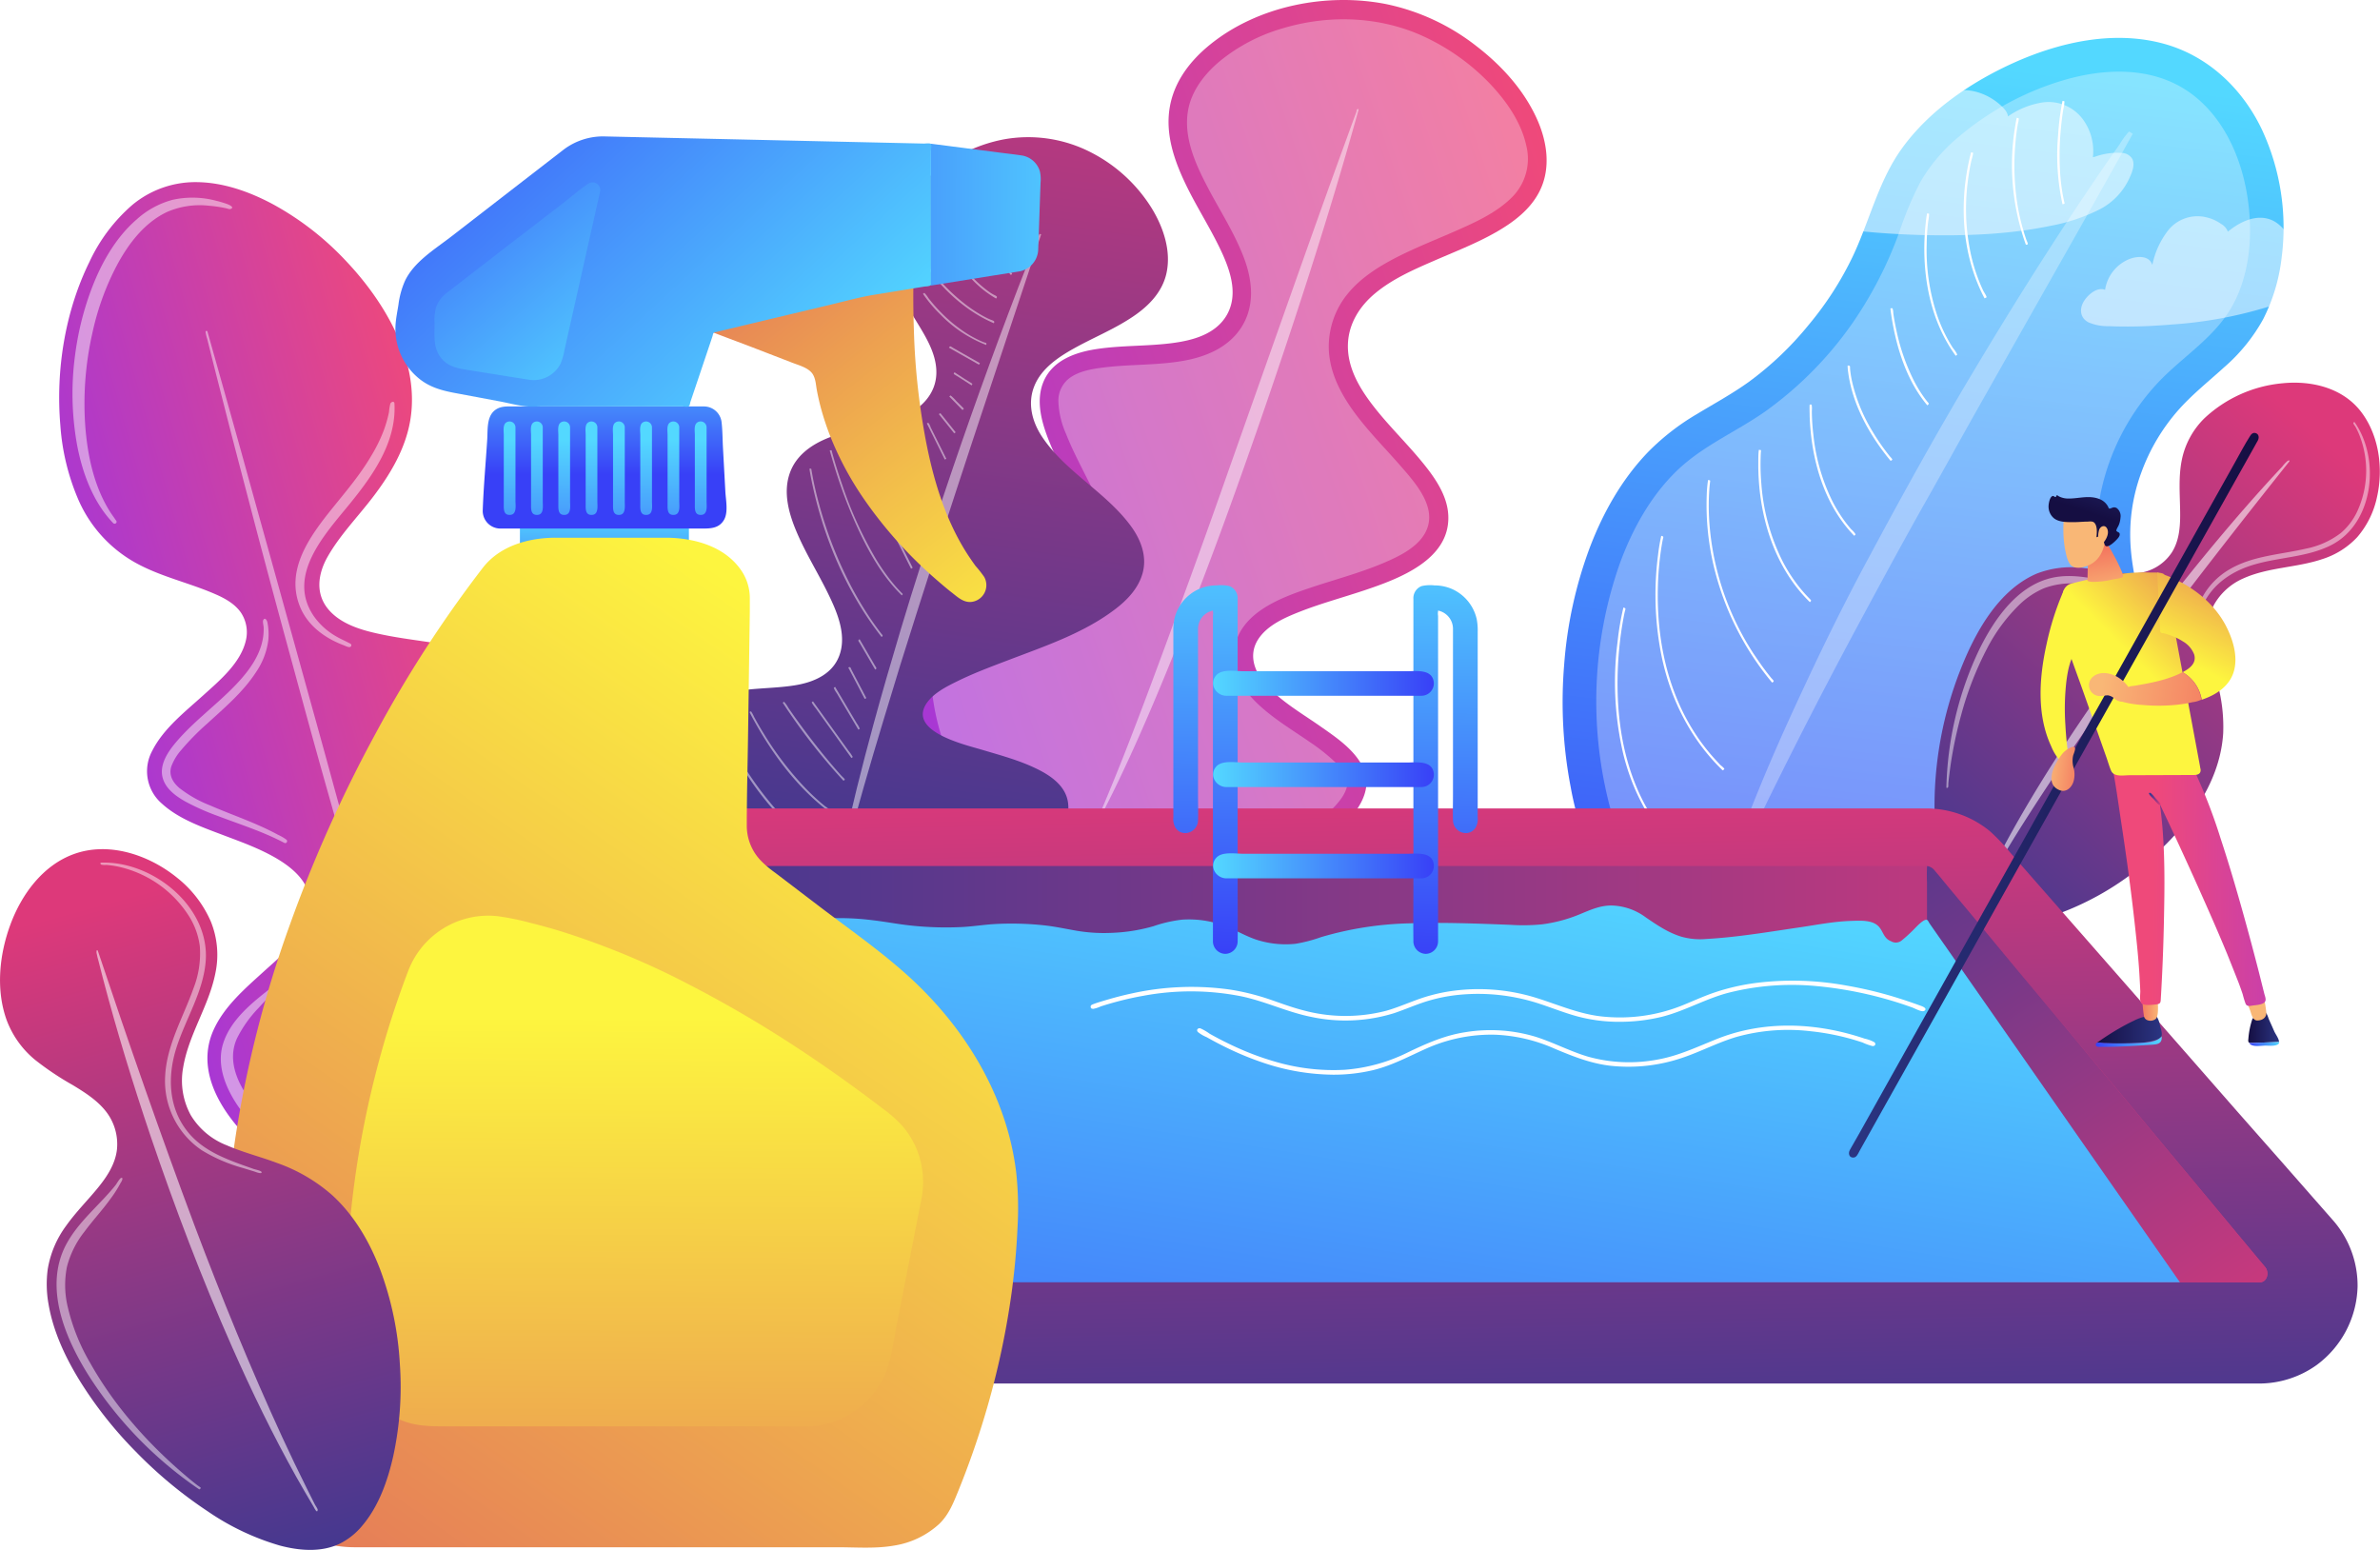 <svg id="Ebene_1" data-name="Ebene 1" xmlns="http://www.w3.org/2000/svg" xmlns:xlink="http://www.w3.org/1999/xlink" viewBox="0 0 621.05 404.4">
  <defs>
    <style>
      .pool-1{mask:url(#mask)}.pool-2{mix-blend-mode:multiply;fill:url(#pool-gradient)}.pool-3{fill:url(#pool-gradient-2)}.pool-4{fill:url(#pool-gradient-3)}.pool-10,.pool-5,.pool-6,.pool-61,.pool-8{fill:#fff}.pool-5{opacity:.3}.pool-7{fill:url(#pool-gradient-4)}.pool-8{opacity:.47}.pool-9{fill:url(#pool-gradient-5)}.pool-10{opacity:.57}.pool-11{fill:url(#pool-gradient-6)}.pool-12{fill:url(#pool-gradient-7)}.pool-13{fill:url(#pool-gradient-8)}.pool-14{clip-path:url(#clip-path)}.pool-15{fill:url(#pool-gradient-10)}.pool-16{fill:url(#pool-gradient-11)}.pool-17{fill:url(#pool-gradient-12)}.pool-18{fill:url(#pool-gradient-13)}.pool-19{fill:url(#pool-gradient-14)}.pool-20{fill:url(#pool-gradient-15)}.pool-21{fill:url(#pool-gradient-16)}.pool-22{fill:url(#pool-gradient-17)}.pool-23{fill:url(#pool-gradient-18)}.pool-24{fill:url(#pool-gradient-19)}.pool-25{fill:url(#pool-gradient-20)}.pool-26{fill:url(#pool-gradient-21)}.pool-27{fill:url(#pool-gradient-22)}.pool-28{fill:url(#pool-gradient-23)}.pool-29{fill:url(#pool-gradient-24)}.pool-30{fill:url(#pool-gradient-25)}.pool-31{fill:url(#pool-gradient-26)}.pool-32{fill:url(#pool-gradient-27)}.pool-33{fill:url(#pool-gradient-28)}.pool-34{fill:url(#pool-gradient-29)}.pool-35{fill:url(#pool-gradient-30)}.pool-36{fill:url(#pool-gradient-31)}.pool-37{fill:url(#pool-gradient-32)}.pool-38{fill:url(#pool-gradient-33)}.pool-39{fill:url(#pool-gradient-34)}.pool-40{fill:url(#pool-gradient-35)}.pool-41{fill:url(#pool-gradient-36)}.pool-42{mask:url(#mask-2)}.pool-43{fill:url(#pool-gradient-37)}.pool-44{fill:url(#pool-gradient-38)}.pool-45{fill:url(#pool-gradient-39)}.pool-46{fill:url(#pool-gradient-40)}.pool-47{fill:url(#pool-gradient-41)}.pool-48{fill:url(#pool-gradient-42)}.pool-49{fill:url(#pool-gradient-43)}.pool-50{fill:url(#pool-gradient-44)}.pool-51{fill:url(#pool-gradient-45)}.pool-52{fill:url(#pool-gradient-46)}.pool-53{fill:url(#pool-gradient-47)}.pool-54{fill:url(#pool-gradient-48)}.pool-55{fill:url(#pool-gradient-49)}.pool-56{fill:url(#pool-gradient-50)}.pool-57{fill:url(#pool-gradient-51)}.pool-58{fill:url(#pool-gradient-52)}.pool-59{fill:url(#pool-gradient-53)}.pool-60{fill:url(#pool-gradient-54)}.pool-61{opacity:.5}.pool-62{filter:url(#luminosity-noclip-2)}.pool-63{filter:url(#luminosity-noclip)}
    </style>
    <filter id="luminosity-noclip" x="270.45" y="-8576" width="146.52" height="32766" filterUnits="userSpaceOnUse" color-interpolation-filters="sRGB">
      <feFlood flood-color="#fff" result="bg"/>
      <feBlend in="SourceGraphic" in2="bg"/>
    </filter>
    <mask id="mask" x="270.45" y="-8576" width="146.52" height="32766" maskUnits="userSpaceOnUse">
      <g class="pool-63"/>
    </mask>
    <linearGradient id="pool-gradient" x1="405.47" y1="67.38" x2="270.4" y2="83.53" gradientUnits="userSpaceOnUse">
      <stop offset="0"/>
      <stop offset="0.07" stop-color="#2d2d2d"/>
      <stop offset="0.17" stop-color="#5e5e5e"/>
      <stop offset="0.26" stop-color="#898989"/>
      <stop offset="0.36" stop-color="#aeaeae"/>
      <stop offset="0.47" stop-color="#cbcbcb"/>
      <stop offset="0.58" stop-color="#e2e2e2"/>
      <stop offset="0.69" stop-color="#f2f2f2"/>
      <stop offset="0.83" stop-color="#fcfcfc"/>
      <stop offset="1" stop-color="#fff"/>
    </linearGradient>
    <linearGradient id="pool-gradient-2" x1="96.27" y1="290.57" x2="600.14" y2="290.57" gradientUnits="userSpaceOnUse">
      <stop offset="0" stop-color="#233894"/>
      <stop offset="1" stop-color="#dd397a"/>
    </linearGradient>
    <linearGradient id="pool-gradient-3" x1="522.93" y1="26.76" x2="489.73" y2="297.19" gradientUnits="userSpaceOnUse">
      <stop offset="0" stop-color="#53d8ff"/>
      <stop offset="1" stop-color="#3840f7"/>
    </linearGradient>
    <linearGradient id="pool-gradient-4" x1="1077.9" y1="407.67" x2="1281.59" y2="407.67" gradientTransform="translate(-916.62 118.28) rotate(-18.6)" gradientUnits="userSpaceOnUse">
      <stop offset="0" stop-color="#a737d5"/>
      <stop offset="1" stop-color="#ef497a"/>
    </linearGradient>
    <linearGradient id="pool-gradient-5" x1="-1079.33" y1="-91.44" x2="-1058.67" y2="-278.1" gradientTransform="translate(1315.24 969.63) rotate(35.63)" xlink:href="#pool-gradient-2"/>
    <linearGradient id="pool-gradient-6" x1="738.76" y1="527.93" x2="845.93" y2="527.93" gradientTransform="matrix(0.96, -0.27, 0.27, 0.96, -814.86, -102.44)" xlink:href="#pool-gradient-4"/>
    <linearGradient id="pool-gradient-7" x1="-692.5" y1="199.26" x2="-755.61" y2="-111.38" gradientTransform="translate(950.25 333.96) rotate(19.61)" xlink:href="#pool-gradient-2"/>
    <linearGradient id="pool-gradient-8" x1="349.99" y1="428.47" x2="345.33" y2="211.66" xlink:href="#pool-gradient-2"/>
    <clipPath id="clip-path" transform="translate(-8.46 -10.29)">
      <path class="pool-3" d="M98.49,344.88a2.36,2.36,0,0,1-1.78-3.77l.19-.26,1.23-1.7,5.49-7.59,8.62-11.94L123,304.81l11.72-16.23,11.7-16.18L157,257.73,165.44,246l5.21-7.21c.81-1.12,1.49-2.47,3-2.54.76,0,1.54,0,2.3,0H510.47a3,3,0,0,1,2.62.93c1.17,1.32,2.27,2.72,3.39,4.08l7.34,8.79L534,262.33,546.2,276.9l12.9,15.49,12.69,15.22,11.42,13.7,9.11,10.94,5.77,6.92,1.31,1.57.2.24c1,1.28.58,3.64-1.25,3.89a11.55,11.55,0,0,1-1.44,0H98.49Z"/>
    </clipPath>
    <linearGradient id="pool-gradient-10" x1="474.35" y1="167.14" x2="610.83" y2="372.39" xlink:href="#pool-gradient-2"/>
    <linearGradient id="pool-gradient-11" x1="78.57" y1="282.45" x2="173.88" y2="282.45" xlink:href="#pool-gradient-2"/>
    <linearGradient id="pool-gradient-12" x1="369.2" y1="225.17" x2="329.52" y2="473.32" xlink:href="#pool-gradient-3"/>
    <linearGradient id="pool-gradient-13" x1="324.36" y1="145.02" x2="322.19" y2="259.68" xlink:href="#pool-gradient-3"/>
    <linearGradient id="pool-gradient-14" x1="386.6" y1="146.22" x2="384.43" y2="260.86" xlink:href="#pool-gradient-3"/>
    <linearGradient id="pool-gradient-15" x1="324.96" y1="188.56" x2="382.58" y2="188.56" xlink:href="#pool-gradient-3"/>
    <linearGradient id="pool-gradient-16" x1="324.96" y1="212.38" x2="382.58" y2="212.38" xlink:href="#pool-gradient-3"/>
    <linearGradient id="pool-gradient-17" x1="324.96" y1="236.2" x2="382.58" y2="236.2" xlink:href="#pool-gradient-3"/>
    <linearGradient id="pool-gradient-18" x1="5542.78" y1="278.94" x2="5560.03" y2="278.94" gradientTransform="matrix(-1, 0, 0, 1, 6115.4, 0)" gradientUnits="userSpaceOnUse">
      <stop offset="0" stop-color="#2b3582"/>
      <stop offset="1" stop-color="#150e42"/>
    </linearGradient>
    <linearGradient id="pool-gradient-19" x1="5542.82" y1="282.06" x2="5560.02" y2="282.06" gradientTransform="matrix(-1, 0, 0, 1, 6115.4, 0)" xlink:href="#pool-gradient-3"/>
    <linearGradient id="pool-gradient-20" x1="5512.18" y1="278.41" x2="5520.27" y2="278.41" xlink:href="#pool-gradient-18"/>
    <linearGradient id="pool-gradient-21" x1="5512.18" y1="282.7" x2="5520.02" y2="282.7" gradientTransform="matrix(-1, 0, 0, 1, 6115.4, 0)" xlink:href="#pool-gradient-3"/>
    <linearGradient id="pool-gradient-22" x1="5266.42" y1="415.18" x2="5271.67" y2="415.18" gradientTransform="matrix(-0.99, 0.16, 0.16, 0.99, 5736.96, -957.98)" gradientUnits="userSpaceOnUse">
      <stop offset="0" stop-color="#f9b776"/>
      <stop offset="1" stop-color="#f47960"/>
    </linearGradient>
    <linearGradient id="pool-gradient-23" x1="5543.66" y1="273.12" x2="5548.03" y2="273.12" gradientTransform="matrix(-1, 0, 0, 1, 6115.4, 0)" xlink:href="#pool-gradient-22"/>
    <linearGradient id="pool-gradient-24" x1="628.69" y1="240.57" x2="570.27" y2="239.84" gradientTransform="matrix(1, 0, 0, 1, 0, 0)" xlink:href="#pool-gradient-4"/>
    <linearGradient id="pool-gradient-25" x1="569.26" y1="218.73" x2="572.26" y2="218.73" xlink:href="#pool-gradient-2"/>
    <linearGradient id="pool-gradient-26" x1="558.29" y1="175.02" x2="593.09" y2="140.22" gradientUnits="userSpaceOnUse">
      <stop offset="0" stop-color="#fdf53f"/>
      <stop offset="1" stop-color="#d93c65"/>
    </linearGradient>
    <linearGradient id="pool-gradient-27" x1="567.97" y1="184.73" x2="602.72" y2="149.98" xlink:href="#pool-gradient-26"/>
    <linearGradient id="pool-gradient-28" x1="5556.83" y1="166.01" x2="5558.78" y2="154" gradientTransform="matrix(-1, 0, 0, 1, 6115.4, 0)" xlink:href="#pool-gradient-22"/>
    <linearGradient id="pool-gradient-29" x1="4704.79" y1="494.48" x2="4690.95" y2="505.07" gradientTransform="matrix(-0.94, 0.33, 0.33, 0.94, 4822.07, -1878.49)" xlink:href="#pool-gradient-22"/>
    <linearGradient id="pool-gradient-30" x1="4695.01" y1="486.08" x2="4707.59" y2="502.28" gradientTransform="matrix(-0.94, 0.33, 0.33, 0.94, 4822.07, -1878.49)" xlink:href="#pool-gradient-18"/>
    <linearGradient id="pool-gradient-31" x1="4703.11" y1="492.16" x2="4689.03" y2="502.93" gradientTransform="matrix(-0.94, 0.33, 0.33, 0.94, 4822.07, -1878.49)" xlink:href="#pool-gradient-22"/>
    <linearGradient id="pool-gradient-32" x1="1374.22" y1="499.64" x2="1409.07" y2="464.78" gradientTransform="translate(-884.47 125.85) rotate(-17.79)" xlink:href="#pool-gradient-26"/>
    <linearGradient id="pool-gradient-33" x1="490.94" y1="217.75" x2="597.87" y2="217.75" gradientTransform="matrix(1, 0, 0, 1, 0, 0)" xlink:href="#pool-gradient-18"/>
    <linearGradient id="pool-gradient-34" x1="1353.57" y1="499.61" x2="1382.36" y2="512.88" gradientTransform="translate(-884.47 125.85) rotate(-17.79)" xlink:href="#pool-gradient-22"/>
    <linearGradient id="pool-gradient-35" x1="1353.08" y1="500.7" x2="1381.82" y2="513.95" gradientTransform="translate(-884.47 125.85) rotate(-17.79)" xlink:href="#pool-gradient-22"/>
    <linearGradient id="pool-gradient-36" x1="542.86" y1="210.26" x2="551.47" y2="211.31" gradientTransform="matrix(1, 0, 0, 1, 0, 0)" xlink:href="#pool-gradient-22"/>
    <filter id="luminosity-noclip-2" x="270.45" y="14.07" width="146.59" height="103.88" filterUnits="userSpaceOnUse" color-interpolation-filters="sRGB">
      <feFlood flood-color="#fff" result="bg"/>
      <feBlend in="SourceGraphic" in2="bg"/>
    </filter>
    <mask id="mask-2" x="261.99" y="3.78" width="146.59" height="103.88" maskUnits="userSpaceOnUse">
      <g class="pool-62">
        <g transform="translate(-8.46 -10.29)">
          <g class="pool-1">
            <polygon class="pool-2" points="270.45 63.61 270.45 68.41 416.97 117.95 416.97 14.07 270.45 63.61"/>
          </g>
        </g>
      </g>
    </mask>
    <linearGradient id="pool-gradient-37" x1="405.48" y1="67.38" x2="270.41" y2="83.53" gradientUnits="userSpaceOnUse">
      <stop offset="0" stop-color="#fff"/>
      <stop offset="1" stop-color="#fff"/>
    </linearGradient>
    <linearGradient id="pool-gradient-38" x1="166.15" y1="143.58" x2="165.99" y2="174.65" xlink:href="#pool-gradient-3"/>
    <linearGradient id="pool-gradient-39" x1="-4427.32" y1="198.65" x2="-4192.4" y2="537.71" gradientTransform="matrix(-1, 0, 0, 1, -4174.85, 0)" xlink:href="#pool-gradient-26"/>
    <linearGradient id="pool-gradient-40" x1="166.23" y1="97.38" x2="166.23" y2="134.15" xlink:href="#pool-gradient-3"/>
    <linearGradient id="pool-gradient-41" x1="289.51" y1="176.77" x2="163.93" y2="15.32" xlink:href="#pool-gradient-26"/>
    <linearGradient id="pool-gradient-42" x1="297.15" y1="66.6" x2="171.65" y2="65.71" xlink:href="#pool-gradient-3"/>
    <linearGradient id="pool-gradient-43" x1="221.81" y1="118.89" x2="113.45" y2="1.57" xlink:href="#pool-gradient-3"/>
    <linearGradient id="pool-gradient-44" x1="171.33" y1="112.88" x2="101.42" y2="31.31" xlink:href="#pool-gradient-3"/>
    <linearGradient id="pool-gradient-45" x1="141.47" y1="125.04" x2="141.21" y2="174.97" xlink:href="#pool-gradient-3"/>
    <linearGradient id="pool-gradient-46" x1="148.6" y1="125.04" x2="148.34" y2="174.97" xlink:href="#pool-gradient-3"/>
    <linearGradient id="pool-gradient-47" x1="155.72" y1="125.04" x2="155.46" y2="174.97" xlink:href="#pool-gradient-3"/>
    <linearGradient id="pool-gradient-48" x1="162.85" y1="125.04" x2="162.58" y2="174.97" xlink:href="#pool-gradient-3"/>
    <linearGradient id="pool-gradient-49" x1="169.97" y1="125.04" x2="169.71" y2="174.97" xlink:href="#pool-gradient-3"/>
    <linearGradient id="pool-gradient-50" x1="177.09" y1="125.04" x2="176.83" y2="174.97" xlink:href="#pool-gradient-3"/>
    <linearGradient id="pool-gradient-51" x1="184.22" y1="125.04" x2="183.96" y2="174.97" xlink:href="#pool-gradient-3"/>
    <linearGradient id="pool-gradient-52" x1="191.34" y1="125.04" x2="191.08" y2="174.97" xlink:href="#pool-gradient-3"/>
    <linearGradient id="pool-gradient-53" x1="174.41" y1="275.81" x2="172.98" y2="548.12" xlink:href="#pool-gradient-26"/>
    <linearGradient id="pool-gradient-54" x1="1352.99" y1="941.46" x2="1376.91" y2="725.33" gradientTransform="translate(-1509.67 74.13) rotate(-21.46)" xlink:href="#pool-gradient-2"/>
  </defs>
  <g>
    <g class="tree-r">
      <path class="pool-4" d="M446.79,260.58c-7.8-3.88-13.94-10.39-18.43-17.77a82.51,82.51,0,0,1-10.05-27.23,117.86,117.86,0,0,1-1.7-31.71,110.61,110.61,0,0,1,6.73-30.79c3.48-9.13,8.42-17.86,15.25-24.92a61.65,61.65,0,0,1,12.67-9.83c4.51-2.73,9.15-5.25,13.44-8.32a84.18,84.18,0,0,0,15.68-14.9,85.16,85.16,0,0,0,11.48-17.77c4.48-9.4,6.75-19.83,12.93-28.37,7.27-10.06,18.37-17.49,29.58-22.49,12-5.31,25.84-8.3,38.72-4.78,11.56,3.17,20.47,11.67,25.58,22.34a60.76,60.76,0,0,1,5.19,33.36A47.48,47.48,0,0,1,599,93.62a46.06,46.06,0,0,1-10.18,12.52c-3.88,3.53-8,6.81-11.53,10.7a50.79,50.79,0,0,0-10.07,16.77,46.5,46.5,0,0,0-2.73,20c.48,5.77,1.92,11.4,2.88,17.1a53.19,53.19,0,0,1,.24,18.15,56,56,0,0,1-4.3,13.41c-4.34,9.51-10.79,18-18.06,25.44a133.78,133.78,0,0,1-26.66,21,120.89,120.89,0,0,1-30.45,13.36c-9.44,2.58-19.49,3.87-29.21,2.3A42.21,42.21,0,0,1,446.79,260.58Z" transform="translate(-8.46 -10.29)"/>
      <path class="pool-5" d="M467.66,256.29a38.51,38.51,0,0,1-16.4-3.3,32.66,32.66,0,0,1-9.56-7.05c-6.56-6.89-10.59-15.91-13.11-25a108.33,108.33,0,0,1,2.64-63.86c3.25-8.78,7.94-17.3,14.7-23.87s15.42-10.17,23-15.45A95.42,95.42,0,0,0,492,94.39a103.55,103.55,0,0,0,12.18-23.84,89.87,89.87,0,0,1,5.36-12.72,43.56,43.56,0,0,1,9.7-11.55,75.38,75.38,0,0,1,27.89-15.12c10.31-3,22.12-3.5,31.51,2.46,8.62,5.48,13.65,15.19,15.72,25,2.23,10.54,1.76,23-3.92,32.4-4.58,7.6-12.49,12.46-18.54,18.77a59.9,59.9,0,0,0-15.06,28.15c-2.11,9.34-1.15,18.56.68,27.85,1.14,5.76,2.35,11.56,2,17.47a42.58,42.58,0,0,1-3.21,13.23c-3.79,9.27-9.95,17.5-16.85,24.68a125.66,125.66,0,0,1-27.94,21.63,105,105,0,0,1-30.31,12A65.34,65.34,0,0,1,467.66,256.29Z" transform="translate(-8.46 -10.29)"/>
      <path class="pool-5" d="M565,45.18c-9.17,16.51-18.53,32.93-27.83,49.38l-12.76,22.58c-4.56,8.07-9,16.18-13.59,24.26-5.89,10.45-11.59,21-17.28,31.57q-11.79,21.89-22.79,44.19-3.53,7.17-6.93,14.4-1.71,3.62-3.37,7.25c-.23.51-.9,2.56-1.35,2.62a2.45,2.45,0,0,1-.82-.32c-.23-.28.23-1.11.37-1.52,2.61-7.52,5.37-15,8.36-22.32,4.61-11.39,9.74-22.54,15-33.64,4.44-9.32,9.09-18.57,14-27.67,8.71-16.24,17.61-32.36,27.07-48.18,10.85-18.17,22.12-36.1,34.11-53.55q2.14-3.12,4.33-6.21a20,20,0,0,1,2.27-3.16c.35-.32.19-.34.64,0Z" transform="translate(-8.46 -10.29)"/>
      <path class="pool-6" d="M546.66,63.59a59.6,59.6,0,0,1-1.14-18.12,64.48,64.48,0,0,1,1.14-8.86c.64.14.49,0,.49.51a13.16,13.16,0,0,1-.29,1.74q-.52,3.31-.76,6.65a72.78,72.78,0,0,0-.09,9.34c.1,1.73.27,3.45.54,5.17.13.81.27,1.61.45,2.41,0,.22.28.92.17,1S546.77,63.56,546.66,63.59Z" transform="translate(-8.46 -10.29)"/>
      <path class="pool-6" d="M537.11,74.16a61.33,61.33,0,0,1-2.82-30.8c.12-.78.25-1.57.43-2.34.57.14.48,0,.52.39a5.16,5.16,0,0,1-.22,1.16c-.29,1.64-.5,3.29-.64,5A64.58,64.58,0,0,0,535,64.24a54,54,0,0,0,1.29,5.63c.28,1,.59,2,.94,3,.07.2.46,1,.37,1.13S537.22,74.12,537.11,74.16Z" transform="translate(-8.46 -10.29)"/>
      <path class="pool-6" d="M526.32,88.13c-5.67-10.71-6.64-23.62-4.16-35.37.19-.92.39-1.85.67-2.75.6.19.52.05.46.52a12,12,0,0,1-.36,1.46,54.89,54.89,0,0,0-1,5.82,55.75,55.75,0,0,0,.87,19.06,46,46,0,0,0,1.88,6.22c.41,1.06.85,2.11,1.34,3.13.13.26.9,1.4.82,1.64C526.81,87.93,526.39,88.09,526.32,88.13Z" transform="translate(-8.46 -10.29)"/>
      <path class="pool-6" d="M518.8,103.12c-7.1-9.7-9.07-22.51-7.87-34.26.1-1,.21-2,.4-2.91.65.13.5,0,.5.51a13.9,13.9,0,0,1-.21,1.56,55.7,55.7,0,0,0-.4,6A53.79,53.79,0,0,0,514,92.69a40.61,40.61,0,0,0,2.55,5.81c.5.92,1,1.82,1.6,2.7a7.17,7.17,0,0,1,.9,1.32C519.24,102.94,519.22,102.81,518.8,103.12Z" transform="translate(-8.46 -10.29)"/>
      <path class="pool-6" d="M511.39,116.05c-5.39-6.38-8.06-15-9.35-23.13-.11-.73-.22-1.45-.29-2.18.53,0,.45-.14.61.17A4.09,4.09,0,0,1,502.5,92q.31,2.16.78,4.29a54,54,0,0,0,4.51,13.14,34,34,0,0,0,2.16,3.7c.43.64.87,1.25,1.35,1.85S512,115.58,511.39,116.05Z" transform="translate(-8.46 -10.29)"/>
      <path class="pool-6" d="M501.82,130.55c-5.44-6.56-10-14.64-11.1-23.23a11.46,11.46,0,0,1-.13-1.65c.82,0,.57.24.65,1a26.24,26.24,0,0,0,.57,3.42,43.88,43.88,0,0,0,5.08,12.45q1.31,2.22,2.81,4.32c.59.81,1.2,1.62,1.82,2.4.13.17.76.78.72.94S501.9,130.48,501.82,130.55Z" transform="translate(-8.46 -10.29)"/>
      <path class="pool-6" d="M492.32,150.09c-8-8.19-11.28-20.16-11.64-31.35,0-1-.06-1.93,0-2.89.66,0,.5-.06.57.43s0,1,0,1.52a56.88,56.88,0,0,0,.39,5.83,51.12,51.12,0,0,0,5,17.49,37.8,37.8,0,0,0,3,4.9c.59.82,1.22,1.61,1.88,2.37a6.71,6.71,0,0,1,1,1.08C492.72,149.84,492.67,149.74,492.32,150.09Z" transform="translate(-8.46 -10.29)"/>
      <path class="pool-6" d="M480.74,167.4c-9.61-9.38-13.57-23.28-13.46-36.43,0-1.1,0-2.22.14-3.31.65.07.59,0,.54.55s-.06,1.2-.08,1.8a59.2,59.2,0,0,0,.21,6.66,53.67,53.67,0,0,0,5.56,20.12,42,42,0,0,0,3.59,5.73c.7.94,1.45,1.85,2.23,2.72.41.45.82.88,1.24,1.31S481.17,167,480.74,167.4Z" transform="translate(-8.46 -10.29)"/>
      <path class="pool-6" d="M470.89,188.4a74.19,74.19,0,0,1-14.84-28.81,69,69,0,0,1-2.22-20.27,32.14,32.14,0,0,1,.34-3.79c.68.11.57.08.5.68s-.15,1.38-.19,2.07a61.56,61.56,0,0,0,0,7.92,72,72,0,0,0,6.73,26,73.22,73.22,0,0,0,4.8,8.61c1,1.46,1.94,2.88,3,4.27.52.7,1.06,1.39,1.61,2.06.16.21.74.73.67.92S471,188.32,470.89,188.4Z" transform="translate(-8.46 -10.29)"/>
      <path class="pool-6" d="M458,211.31c-8.62-8.3-14-19.3-16.19-31a80.76,80.76,0,0,1-.69-25.21,45.32,45.32,0,0,1,.84-5c.77.19.52.3.39,1-.19.93-.34,1.88-.48,2.82a81.36,81.36,0,0,0-.81,10.22c-.19,10.44,1.51,21,5.9,30.57a55.24,55.24,0,0,0,5.1,8.82,54.45,54.45,0,0,0,3.43,4.31c.6.67,1.21,1.33,1.84,2,.16.16,1.09.87,1.08,1.07S458,211.25,458,211.31Z" transform="translate(-8.46 -10.29)"/>
      <path class="pool-6" d="M447.13,233.24c-7.67-6.92-12.61-16.23-15.08-26.18a82.22,82.22,0,0,1-1.49-29.33,69.25,69.25,0,0,1,1.52-8.92c.79.2.51.38.35,1.11-.22,1-.41,2.06-.59,3.09a96,96,0,0,0-1.19,11.21c-.51,11,.8,22.27,5.26,32.37a50.29,50.29,0,0,0,5.09,8.94,46.49,46.49,0,0,0,3.38,4.16q1,1.06,2,2.07c.2.19,1,.72,1,1S447.36,233,447.13,233.24Z" transform="translate(-8.46 -10.29)"/>
    </g>
    <g class="tree-l">
      <path class="pool-7" d="M270.63,234.83c-11.9-8.8-19.71-22.87-22.79-37.19a48.05,48.05,0,0,1-.68-18.92c1-5.21,3.4-10.43,8.23-13.11,6.11-3.4,13.73-2.31,20.4-2,5.52.28,12.87.65,16.14-4.8,2.76-4.59.81-10.41-1.06-14.94-2.51-6.06-5.88-11.73-8.38-17.8-2.08-5.06-4-11.18-1.6-16.49s8.2-7.37,13.63-8.2c6.49-1,13.08-.72,19.58-1.54,5.47-.69,11.57-2.26,14.51-7.39,2.84-5,1.14-10.74-1-15.59-2.83-6.34-6.7-12.17-9.71-18.42s-5.31-12.94-4.25-19.82S318.94,26.22,324.13,22c12.48-10.17,30.52-13.73,46.15-10.62a57,57,0,0,1,23.52,11c6.49,5,12.34,11.41,15.74,19,2.64,5.87,3.66,12.76.71,18.71-2.39,4.84-6.87,8.2-11.46,10.81-5.27,3-11,5.18-16.49,7.59-5.24,2.27-10.61,4.67-15,8.33-4,3.32-6.89,7.84-7.1,13.17-.24,6,2.87,11.34,6.37,15.91,3.9,5.1,8.54,9.58,12.64,14.52,3.4,4.1,7,9,7.18,14.5.41,11.49-13,16.41-21.87,19.39-5.56,1.86-11.24,3.39-16.71,5.52-4,1.57-8.72,3.58-11.11,7.39-2.49,4-.9,8.34,2,11.58,3.86,4.34,9.07,7.39,13.81,10.66,4.27,3,9.38,6.29,11.67,11.16,1.79,3.81.56,7.69-1.74,11-2.93,4.15-7.12,7.39-11.36,10.1a82.48,82.48,0,0,1-17.73,8.4c-13.75,4.72-29,6.63-43.33,3.42A51.45,51.45,0,0,1,270.63,234.83Z" transform="translate(-8.46 -10.29)"/>
      <path class="pool-5" d="M331.18,235.62c-12.93,4.35-27.32,6.13-40.72,3a47.07,47.07,0,0,1-28.1-19.4A61.88,61.88,0,0,1,251.6,190c-.48-5.43-.33-11.72,2.59-16.52,3.33-5.49,10.19-5.45,15.9-5.2,6.59.29,13.94,1.48,20.12-1.5a14.58,14.58,0,0,0,7.93-14.6c-.55-6.76-4-13.08-7-19-1.59-3.18-3.2-6.37-4.5-9.68a22.78,22.78,0,0,1-2-8.58,7.38,7.38,0,0,1,3.17-6.17c2.48-1.68,5.68-2.21,8.59-2.57,6.89-.87,13.89-.53,20.75-1.73,5.79-1,11.58-3.35,15-8.39,3.83-5.66,3.22-12.38.91-18.49-2.56-6.77-6.63-12.85-9.91-19.27-3-5.8-5.82-12.45-4.69-19.11.89-5.21,4.32-9.59,8.28-12.92a46,46,0,0,1,16.3-8.55c12.68-3.84,26.64-3.18,38.53,2.85A57,57,0,0,1,397.13,32c4.34,4.55,8.27,10.1,9.62,16.34A14.18,14.18,0,0,1,403,61.77c-4,4-9.44,6.47-14.55,8.72-5.3,2.34-10.71,4.44-15.86,7.1-4.57,2.37-9.06,5.23-12.37,9.25a21.76,21.76,0,0,0-5,14.88c.3,5.86,3.06,11.21,6.44,15.88,3.74,5.16,8.29,9.66,12.45,14.46,3.41,3.93,8.58,9.68,7,15.39-1.39,5.08-7.22,7.87-11.65,9.74-6.25,2.65-12.85,4.36-19.28,6.53-7.72,2.6-17.94,6.45-19.57,15.59-2.07,11.68,11.44,18.89,19.38,24.42a50.74,50.74,0,0,1,7.35,5.87c1.42,1.45,3,3.38,2.67,5.55-.39,2.39-2.24,4.51-3.86,6.18a42.79,42.79,0,0,1-7.6,6.08A78.51,78.51,0,0,1,331.18,235.62Z" transform="translate(-8.46 -10.29)"/>
      <path class="pool-8" d="M363,38.82c-5.63,20.3-11.94,40.42-18.59,60.41q-7.28,21.88-15.12,43.57-4.68,12.94-9.67,25.76c-4.83,12.48-9.87,24.89-15.38,37.08-2.12,4.68-4.31,9.32-6.62,13.91-.58,1.14-1.16,2.29-1.75,3.43l-.81,1.53c-.09.19-.14.49-.34.48-.37,0-.09-.27-.07-.47a8.79,8.79,0,0,1,.77-1.79l.77-1.8,1.5-3.6c4-9.62,7.7-19.33,11.34-29.08,3.31-8.85,6.55-17.73,9.79-26.61q5.12-14.05,10.08-28.19l5.79-16.38,9.63-27.22c4.46-12.58,8.91-25.16,13.46-37.71l2.58-7.08c.45-1.25.91-2.49,1.36-3.73l.69-1.86C362.48,39.14,362.49,38.53,363,38.82Z" transform="translate(-8.46 -10.29)"/>
    </g>
    <g class="tree-r">
      <path class="pool-9" d="M523.31,249c-3.63-2.22-5.89-6.1-7.31-10a51.07,51.07,0,0,1-2.71-16,97.15,97.15,0,0,1,6.64-37.69c3.8-9.76,9.87-21,20-25.35a25,25,0,0,1,12.63-1.41c4.2.45,8.4,1.54,12.64,1.35a12.19,12.19,0,0,0,10-5.49c2.08-3.28,2.22-7.3,2.15-11.06-.07-4.28-.42-8.6.4-12.83a21.09,21.09,0,0,1,6-11.15,34.37,34.37,0,0,1,20.35-9.08c7.36-.73,15.27,1.08,20.12,7,5,6.17,6.23,15.08,4.51,22.68a23.4,23.4,0,0,1-5.15,10.46,21.2,21.2,0,0,1-9.11,5.74c-6.72,2.27-14.14,2.11-20.64,5.05a16.21,16.21,0,0,0-7.65,6.89,15.78,15.78,0,0,0-1.57,9.88,103.71,103.71,0,0,0,2.55,10.86,42.51,42.51,0,0,1,1.43,12.79c-.92,14.71-11.7,27.32-22.9,35.91a74.48,74.48,0,0,1-18.79,10.66c-5.38,2-11.34,3.55-17.13,2.89A15.84,15.84,0,0,1,523.31,249Z" transform="translate(-8.46 -10.29)"/>
      <path class="pool-8" d="M516.36,215.83a88.27,88.27,0,0,1,8.55-36c4.16-8.46,10.74-17.9,20.86-19.09,6.25-.74,12.28,1.54,18.45,2.06.38,0,1.38-.06,1.52.23.24.51-.88.4-1.14.42a30.18,30.18,0,0,1-5,0c-3-.24-6-.74-9.07-.88a20.58,20.58,0,0,0-8.63,1.18,21,21,0,0,0-6.56,4.39A44.42,44.42,0,0,0,527,179.44a85.05,85.05,0,0,0-6.77,17.36q-1.37,4.95-2.27,10-.47,2.63-.79,5.27c-.12.88-.22,1.76-.3,2.65C516.85,215.16,517,216.06,516.36,215.83Z" transform="translate(-8.46 -10.29)"/>
      <path class="pool-8" d="M622.84,120.39c6.82,9.59,5.08,26.4-6,32.1-6.11,3.14-13.27,3.15-19.79,5-6.27,1.73-11.84,5.5-14.21,11.79-2.18,5.79-.55,11.85.83,17.61.07.32.57,1.6.4,1.84-.37.55-.63-.8-.68-1l-.78-2.7a37.08,37.08,0,0,1-1.76-10.22,18.82,18.82,0,0,1,9.46-16c6-3.51,13.16-3.81,19.8-5.35a21.93,21.93,0,0,0,9.2-4.12,16.55,16.55,0,0,0,4.23-5.55,25.26,25.26,0,0,0,.64-19.85,20.75,20.75,0,0,0-1.1-2.34C622.83,121.19,622.21,120.62,622.84,120.39Z" transform="translate(-8.46 -10.29)"/>
      <path class="pool-10" d="M605.84,130.71c-13.68,17.15-27.17,34.45-40.24,52.07-10.24,13.82-20.06,28-29.27,42.48-2.34,3.69-4.6,7.42-6.82,11.17-.66,1.11-1.31,2.22-2,3.33-.14.23-.39,1-.71,1.1-.61.13.22-1.26.26-1.34q1.78-3.65,3.69-7.23c5-9.43,10.56-18.58,16.41-27.53,9.35-14.29,19.45-28.08,30.07-41.45C585,153.55,593,144,601.43,134.8l2.63-2.83a8.78,8.78,0,0,1,1.32-1.4C605.61,130.43,606,130.24,605.84,130.71Z" transform="translate(-8.46 -10.29)"/>
    </g>
    <g class="tree-l">
      <path class="pool-11" d="M130.86,323.46c-17.13,5.75-36.21.58-50.4-9.91-10-7.38-22.29-21.1-16.29-34.48,2.74-6.1,8.06-10.7,12.92-15.11,4.31-3.91,9.58-8.13,11.58-13.81,4.52-12.82-12.93-18.51-21.7-21.86-5.56-2.12-11.73-4.2-16.22-8.28a11.16,11.16,0,0,1-2.57-13.81c2.93-5.81,8.49-10.12,13.22-14.4,4.29-3.88,9.79-8.42,11.2-14.32a9.24,9.24,0,0,0-1.28-7.36c-1.6-2.3-4.18-3.72-6.7-4.81-7-3.06-14.56-4.6-21.26-8.45a34.63,34.63,0,0,1-14.37-16,59.47,59.47,0,0,1-4.79-19.69C23,106.82,25.42,91.6,31.79,78.64A44.28,44.28,0,0,1,43,63.75a25.7,25.7,0,0,1,16.48-5.94c7.17,0,14.19,2.52,20.44,5.9A75.91,75.91,0,0,1,98.82,78.46C109,89.24,118.11,104.6,115.51,120c-1.26,7.42-5.18,14-9.66,19.88-3.95,5.2-8.68,10-11.91,15.69-2.5,4.42-3.28,9.6.24,13.75,3.66,4.31,9.93,5.74,15.22,6.78,6.51,1.26,13.16,1.8,19.62,3.3,4.65,1.08,10.52,2.85,12.52,7.7,1.93,4.66-.78,9.67-3.44,13.43-3.79,5.38-8.6,10-13.18,14.7-4.37,4.47-9,9-12.22,14.45-2.21,3.76-3.63,8.73-.31,12.33,3.51,3.79,9.87,4.27,14.67,4.73,6.89.66,13.84.76,20.65,2.06,6.13,1.16,12.57,3.44,16.28,8.77,3.14,4.5,3.91,10.29,3.69,15.64-.6,14.26-7.77,28.47-17.84,38.39A49.9,49.9,0,0,1,130.86,323.46Z" transform="translate(-8.46 -10.29)"/>
      <path class="pool-8" d="M82.62,230.2c-5.51-2.92-11.49-4.78-17.3-7a61.74,61.74,0,0,1-8.52-3.79c-2.38-1.35-5-3.2-5.84-6-1.11-3.66,1.54-7.29,3.78-9.87,4.27-4.91,9.52-8.85,14.12-13.42,4.34-4.33,8.61-9.64,8.4-16.1,0-.48-.33-1.51-.1-1.95.48-.87,1,.18,1.08.63a15.85,15.85,0,0,1,.23,4.66,19.16,19.16,0,0,1-3.2,8.31c-3.39,5.21-8.2,9.27-12.74,13.42A66.14,66.14,0,0,0,55.74,206a13.77,13.77,0,0,0-2.56,4.23c-.74,2.29.36,4.19,2.1,5.68a32,32,0,0,0,8,4.53C69.16,223,75.32,225,81,228.1A13,13,0,0,1,83,229.23c.23.19.46.32.36.66A.49.49,0,0,1,82.62,230.2Z" transform="translate(-8.46 -10.29)"/>
      <path class="pool-8" d="M124.25,320.52c-13.35,3.31-27.54-.43-38.92-7.71a51.44,51.44,0,0,1-14.5-13.54c-3.34-4.76-6-10.92-4.13-16.75,2-6.32,7.85-10.86,12.89-14.78.34-.26,1.56-1,1.37.1-.09.54-1,1.18-1.4,1.56-1.19,1.26-2.39,2.51-3.55,3.8a32,32,0,0,0-5.7,8C67.44,287.49,71,294.07,75,299a53.56,53.56,0,0,0,12.18,11c10.14,6.68,22,10.65,34.29,9.75a13.05,13.05,0,0,1,2.61-.26C124.56,319.61,124.94,320.35,124.25,320.52Z" transform="translate(-8.46 -10.29)"/>
      <path class="pool-8" d="M111.39,115.58c.55,10.11-5.64,18.77-11.69,26.21-6.46,7.92-16.6,18.69-9.33,29.3a18,18,0,0,0,5.77,5.22c1.09.65,2.25,1.14,3.37,1.73.32.16.79.34.59.8-.3.67-1.44,0-1.88-.16-4.88-1.82-9.41-5.07-11.44-10-4-9.71,2.61-18.58,8.45-25.83,3.51-4.35,7.17-8.65,10-13.45a40.32,40.32,0,0,0,3.44-7,32.22,32.22,0,0,0,1.3-4.61,12.14,12.14,0,0,1,.36-2.21C110.59,115.1,111.35,114.87,111.39,115.58Z" transform="translate(-8.46 -10.29)"/>
      <path class="pool-8" d="M38,146.79c-5.13-5.38-7.88-12.65-9.32-19.84a75.11,75.11,0,0,1-.63-24A77,77,0,0,1,32,86.6c2.53-7,6.37-14.07,12.06-19a22.72,22.72,0,0,1,9.42-5.17,24,24,0,0,1,11.34.23c1,.24,1.89.51,2.81.83.35.12,2.25.87,1,1.33-.33.12-1-.17-1.34-.23s-.85-.17-1.28-.24c-1-.17-2.08-.31-3.12-.39A21.4,21.4,0,0,0,52,65.62c-6.56,3.12-11,9.6-14.07,15.93a69.72,69.72,0,0,0-5.4,15.8,83.15,83.15,0,0,0-1.8,24.37c.61,7.61,2.27,15.39,6.35,21.95.46.75,1,1.45,1.48,2.17.16.24.42.47.29.79A.53.53,0,0,1,38,146.79Z" transform="translate(-8.46 -10.29)"/>
      <path class="pool-8" d="M62.6,96.81l5.3,18.83,3.66,13.09q2.76,10,5.53,19.94,1.66,5.94,3.31,11.9l6.82,24.61q2.13,7.69,4.27,15.39Q93.77,208.79,96,217q1.86,6.75,3.75,13.5l6,21.38c1.32,4.71,2.62,9.42,4,14.12q2.43,8.55,4.9,17.09,2.68,9.29,5.45,18.53l.66,2.18c0,.17.34.76.2,1-.44.65-1-1.65-1.11-1.92-.34-1-.67-2-1-3-.72-2.14-1.43-4.27-2.12-6.41-1.08-3.32-2.12-6.66-3.18-10-1.79-5.66-3.5-11.33-5.22-17-2.17-7.19-4.32-14.38-6.39-21.6q-3.53-12.3-7-24.61Q90.88,206,87,191.7c-1.94-7.14-3.9-14.28-5.83-21.42q-4-14.82-7.88-29.68c-1.79-6.86-3.61-13.71-5.36-20.58l-3.09-12.11q-.78-3.07-1.55-6.15c-.26-1-.51-2.06-.77-3.09a9.12,9.12,0,0,1-.38-1.54c0-.18-.12-.32.06-.45A.25.25,0,0,1,62.6,96.81Z" transform="translate(-8.46 -10.29)"/>
    </g>
    <g class="tree-r">
      <path class="pool-12" d="M218.46,258.4c-12.11-4.41-21.4-14.6-27-25.95A57,57,0,0,1,186,215.67c-.72-4.76-.8-9.85.74-14.47a15,15,0,0,1,10.76-9.87c6-1.66,12.25-1.25,18.33-2.22,5.22-.83,10.41-3.12,11.93-8.65,1.39-5-.84-10.38-3-14.85-2.67-5.56-6-10.8-8.4-16.47-2.1-4.92-3.69-10.61-1.65-15.82s7.19-8.06,12.4-9.66c5.51-1.69,11.35-2.35,16.69-4.56,4.87-2,8.9-5.9,9-11.47s-3.5-10.57-6.2-15.13c-3.15-5.31-6.12-11-5.78-17.38.35-6.78,4.25-13,9-17.62a40,40,0,0,1,20.34-10.8,35.77,35.77,0,0,1,23.27,3.5A40.15,40.15,0,0,1,309,64.63c3.06,5,5.17,11.24,3.8,17.14-1.21,5.17-5.15,8.88-9.48,11.64-4.64,3-9.76,5.08-14.56,7.76-4.15,2.31-8.52,5.24-10.38,9.81s-.6,9.33,2,13.27c6.16,9.25,16.74,14.46,23.25,23.4,2.63,3.61,4.23,8,2.93,12.39-1.12,3.84-4,6.86-7.14,9.23-8.19,6.25-18.43,9.66-27.95,13.3-4.46,1.7-9,3.39-13.26,5.5-2.83,1.39-6.16,3.06-8,5.78-4.81,7.3,10,10.73,14.25,12,5,1.49,10.13,2.84,14.82,5.18,3.57,1.77,7.32,4.45,7.88,8.7.51,4-1.36,8-3.34,11.32A55.23,55.23,0,0,1,273,243.69c-9.79,8.68-22.24,15.26-35.35,16.79A41.89,41.89,0,0,1,218.46,258.4Z" transform="translate(-8.46 -10.29)"/>
      <path class="pool-8" d="M280.15,71.43l-7.65,23q-3.31,10-6.64,20Q262,126,258.23,137.55q-5.3,16.09-10.42,32.23-4.49,14-8.73,28.15c-3.56,11.75-7,23.56-10.09,35.46q-.75,2.88-1.51,5.76c-.08.27-.43,2.7-1,2-.16-.19.36-1.83.41-2.12.14-.7.28-1.4.43-2.11.28-1.4.57-2.8.87-4.21,2.38-11.22,5.18-22.35,8.2-33.42,2.25-8.29,4.67-16.53,7.12-24.77,3.5-11.71,7.29-23.34,11.17-34.93q9.14-27.3,19.44-54.18c1-2.55,2-5.1,3-7.64.53-1.33,1.06-2.67,1.6-4,.24-.61.49-1.21.74-1.81S279.56,71.21,280.15,71.43Z" transform="translate(-8.46 -10.29)"/>
      <path class="pool-8" d="M274.61,75.09c-2.3-4.3-2.31-9.58-1.77-14.3a43.28,43.28,0,0,1,1.63-8.12c.57.18.43.11.33.59s-.29,1.07-.42,1.6a50.09,50.09,0,0,0-1.06,6,34.28,34.28,0,0,0-.11,7.71A20.17,20.17,0,0,0,274,72.2a13.24,13.24,0,0,0,.63,1.73c.06.14.49.81.45.93S274.69,75.05,274.61,75.09Z" transform="translate(-8.46 -10.29)"/>
      <path class="pool-8" d="M272.18,82a31.86,31.86,0,0,1-6.66-15.28,36.3,36.3,0,0,1-.6-8.26c.59,0,.44,0,.47.47s0,1.12,0,1.68a43.23,43.23,0,0,0,.6,6,36.85,36.85,0,0,0,2.28,8,29.42,29.42,0,0,0,2.13,4.14c.43.69.89,1.35,1.38,2,.1.14.79.82.77,1S272.25,82,272.18,82Z" transform="translate(-8.46 -10.29)"/>
      <path class="pool-8" d="M268.4,88.19C261.08,84,256.2,76.41,254,68.4a19.36,19.36,0,0,1-.47-2c.57-.09.34-.13.52.18a4.84,4.84,0,0,1,.24,1,36.26,36.26,0,0,0,8.08,15.19,28.38,28.38,0,0,0,3.19,2.91c.63.49,1.29,1,2,1.39.22.14.89.4,1,.6S268.56,87.92,268.4,88.19Z" transform="translate(-8.46 -10.29)"/>
      <path class="pool-8" d="M267.8,94.63c-7.59-3.28-14-9.33-18.51-16.16-.37-.55-.74-1.11-1.07-1.69.49-.27.28-.25.54,0a3.79,3.79,0,0,1,.54.86c.73,1.13,1.51,2.22,2.33,3.28A47.5,47.5,0,0,0,261,90.17a38.3,38.3,0,0,0,3.82,2.47c.66.37,1.33.72,2,1,.21.1.85.27,1,.45S267.92,94.35,267.8,94.63Z" transform="translate(-8.46 -10.29)"/>
      <path class="pool-8" d="M265.8,100.3a33.74,33.74,0,0,1-12-8,35.43,35.43,0,0,1-4.5-5.35c.53-.34.28-.26.6,0a8.32,8.32,0,0,1,.83,1.12,42.05,42.05,0,0,0,3.41,3.88,38.72,38.72,0,0,0,5.51,4.63,29.52,29.52,0,0,0,3.51,2.09c.62.32,1.26.62,1.91.88S266,99.66,265.8,100.3Z" transform="translate(-8.46 -10.29)"/>
      <path class="pool-8" d="M263.92,105.45,256.08,101c.35-.62.52-.26,1.1.07l2.71,1.55,4.27,2.42Z" transform="translate(-8.46 -10.29)"/>
      <path class="pool-8" d="M262,110.85l-2.7-1.74-1.6-1c-.44-.28-.48-.2-.17-.68l2.69,1.75,1.61,1C262.25,110.46,262.29,110.38,262,110.85Z" transform="translate(-8.46 -10.29)"/>
      <path class="pool-8" d="M259.63,117.29l-3.45-3.53c.41-.41.23-.32.61-.06a9.73,9.73,0,0,1,1.19,1.21l2,2Z" transform="translate(-8.46 -10.29)"/>
      <path class="pool-8" d="M257.45,123.35l-4-5c.46-.37.39-.28.73.15l1.41,1.76,2.26,2.83Z" transform="translate(-8.46 -10.29)"/>
      <path class="pool-8" d="M255,130.2l-4.68-9.43c.42-.22.28-.22.52,0a3.35,3.35,0,0,1,.46,1l1.61,3.23L255.4,130Z" transform="translate(-8.46 -10.29)"/>
      <path class="pool-8" d="M251.9,138.81l-7.18-14.74a9.91,9.91,0,0,1-.66-1.35c-.13-.43-.27-.3.26-.56l7.18,14.74a11.23,11.23,0,0,1,.66,1.35C252.29,138.68,252.43,138.55,251.9,138.81Z" transform="translate(-8.46 -10.29)"/>
      <path class="pool-8" d="M248.92,147.18,238.54,128l-1.48-2.74c.52-.28.38-.24.64.17s.52,1,.78,1.45l2.8,5.19,6.55,12.14,1.51,2.8Z" transform="translate(-8.46 -10.29)"/>
      <path class="pool-8" d="M246.2,158.69,240.85,148l-8.54-17.07-2-4c.58-.29.48-.11.75.42l1.09,2.17L235.9,137l8.72,17.43,2,4Z" transform="translate(-8.46 -10.29)"/>
      <path class="pool-8" d="M243.79,165.64c-5.15-5-8.76-11.54-11.72-18a127.36,127.36,0,0,1-6.1-16.38c-.34-1.14-.68-2.28-1-3.43.6-.15.48-.06.62.47s.34,1.24.52,1.86c.67,2.3,1.41,4.59,2.2,6.86a100.88,100.88,0,0,0,8.85,19.34,54.21,54.21,0,0,0,3.51,5.1c.64.82,1.3,1.62,2,2.39.33.36.66.71,1,1.06S244.18,165.24,243.79,165.64Z" transform="translate(-8.46 -10.29)"/>
      <path class="pool-8" d="M238.51,176.5c-9.19-11.72-15.24-26.09-18.24-40.63-.22-1.09-.44-2.18-.59-3.28.59-.08.47,0,.56.49s.21,1.19.32,1.79q.67,3.45,1.61,6.86a106.26,106.26,0,0,0,8.52,21.77c1.24,2.33,2.57,4.61,4,6.82.77,1.2,1.57,2.37,2.41,3.52.41.57.82,1.12,1.24,1.67S239,176.09,238.51,176.5Z" transform="translate(-8.46 -10.29)"/>
      <path class="pool-8" d="M236.83,185l-2.44-4.19-1.53-2.64c-.33-.57-.7-.75-.09-1.1l2.44,4.19,1.53,2.63C237.07,184.5,237.44,184.67,236.83,185Z" transform="translate(-8.46 -10.29)"/>
      <path class="pool-8" d="M234.1,192.65l-4.29-8.19c.64-.33.59.09.9.69L232.2,188l2.33,4.45Z" transform="translate(-8.46 -10.29)"/>
      <path class="pool-8" d="M232.44,200.66,229,194.87l-2.21-3.74a5.51,5.51,0,0,1-.65-1.09c-.11-.39-.26-.21.25-.52l3.43,5.79,2.22,3.74a5.76,5.76,0,0,1,.64,1.09C232.81,200.53,233,200.36,232.44,200.66Z" transform="translate(-8.46 -10.29)"/>
      <path class="pool-8" d="M230.64,208.08l-9.33-13a10,10,0,0,1-.87-1.21c-.2-.4-.3-.24.17-.58l9.34,13a9.34,9.34,0,0,1,.87,1.22C231,207.89,231.12,207.74,230.64,208.08Z" transform="translate(-8.46 -10.29)"/>
      <path class="pool-8" d="M228.56,214a155.38,155.38,0,0,1-15.86-20.37c.51-.33.29-.26.6.05a8.73,8.73,0,0,1,.87,1.28c1.14,1.67,2.32,3.32,3.52,4.95q2.64,3.59,5.44,7.05c1.07,1.31,2.16,2.62,3.27,3.9.54.61,1.07,1.23,1.62,1.83.12.14.92.85.89,1S228.63,213.94,228.56,214Z" transform="translate(-8.46 -10.29)"/>
      <path class="pool-8" d="M224.87,222.14c-8.24-6.2-14.71-14.87-19.66-23.85-.41-.73-.81-1.47-1.17-2.22.51-.25.33-.23.59.11a9.75,9.75,0,0,1,.63,1.2q1.22,2.26,2.58,4.46a83.78,83.78,0,0,0,10.08,13.33c1.24,1.34,2.55,2.62,3.91,3.84.65.58,1.32,1.15,2,1.7a6.24,6.24,0,0,1,1.1.86C225.16,221.92,225.17,221.74,224.87,222.14Z" transform="translate(-8.46 -10.29)"/>
      <path class="pool-8" d="M222.11,232.25c-11.29-7.9-19.86-19.7-25.52-32.16-.44-1-.89-2-1.26-3,.56-.21.45-.15.65.33s.45,1.1.69,1.65c.91,2.07,1.92,4.1,3,6.09a86.42,86.42,0,0,0,12.49,17.68,69,69,0,0,0,5.13,5c.93.81,1.87,1.59,2.85,2.34.53.41,1.07.82,1.62,1.21S222.47,231.73,222.11,232.25Z" transform="translate(-8.46 -10.29)"/>
      <path class="pool-8" d="M220.58,241.14a54.64,54.64,0,0,1-28.26-29.76,28.17,28.17,0,0,1-1-3c.58-.15.46-.11.62.39s.37,1.11.57,1.65a50.39,50.39,0,0,0,2.69,6,55.27,55.27,0,0,0,13.33,16.6,52,52,0,0,0,6.11,4.4c1.1.68,2.23,1.31,3.37,1.91.64.33,1.29.65,1.94.95S220.86,240.51,220.58,241.14Z" transform="translate(-8.46 -10.29)"/>
      <path class="pool-8" d="M220.59,252.52c-7.11-2.54-13-7.77-17.88-13.4a89,89,0,0,1-10.24-14.79c-.61-1.1-1.22-2.2-1.75-3.34.56-.26.46-.13.72.37s.63,1.24,1,1.84c1.2,2.23,2.51,4.4,3.89,6.52a69.65,69.65,0,0,0,14.33,16.47,40.61,40.61,0,0,0,5.4,3.7,31.1,31.1,0,0,0,2.89,1.44c.46.2.91.39,1.38.56s.87.12.65.75Z" transform="translate(-8.46 -10.29)"/>
    </g>
    <path class="pool-13" d="M173.59,221.23h337.3a26.18,26.18,0,0,1,16.77,5.89,48.24,48.24,0,0,1,5.18,5.42l7.25,8.26L551,253.24l13.16,15,14.15,16.13L592,300,604,313.61l8.78,10,4.26,4.85a25.82,25.82,0,0,1,6.62,17.46A26.26,26.26,0,0,1,613,366.44a25.8,25.8,0,0,1-15.27,4.84H98.63a25.73,25.73,0,0,1-16.06-5.47,26.19,26.19,0,0,1-9.75-21.58,26.55,26.55,0,0,1,5.76-14.81l4.9-6.45,8.94-11.74,11.63-15.3L117,279l12.76-16.77,11.2-14.73,8.25-10.84,3.88-5.1A26,26,0,0,1,173.59,221.23Z" transform="translate(-8.46 -10.29)"/>
    <g>
      <path class="pool-3" d="M98.49,344.88a2.36,2.36,0,0,1-1.78-3.77l.19-.26,1.23-1.7,5.49-7.59,8.62-11.94L123,304.81l11.72-16.23,11.7-16.18L157,257.73,165.44,246l5.21-7.21c.81-1.12,1.49-2.47,3-2.54.76,0,1.54,0,2.3,0H510.47a3,3,0,0,1,2.62.93c1.17,1.32,2.27,2.72,3.39,4.08l7.34,8.79L534,262.33,546.2,276.9l12.9,15.49,12.69,15.22,11.42,13.7,9.11,10.94,5.77,6.92,1.31,1.57.2.24c1,1.28.58,3.64-1.25,3.89a11.55,11.55,0,0,1-1.44,0H98.49Z" transform="translate(-8.46 -10.29)"/>
      <g class="pool-14">
        <path class="pool-15" d="M516.75,192.82l-2.5,19.93c-1,7.71-2,15.4-2.9,23.12a41.5,41.5,0,0,0-.05,4.6V272.7a3.76,3.76,0,0,0,0,1.21,3.26,3.26,0,0,0,.58.65l1.33,1.5,4.56,5.12,15.2,17.1,19.76,22.21,20.08,22.57,16.31,18.34,8.4,9.45.39.43,13.76-17.6,8.65-11.07,2.23-2.84c.19-.25.27-.27.23-.5s-.42-.57-.55-.76L621.17,337l-3.56-4.91-11.8-16.31-16.32-22.53-18.62-25.72-18.69-25.8-16.64-23-12.45-17.18-6.08-8.4Z" transform="translate(-8.46 -10.29)"/>
        <path class="pool-16" d="M159.37,205a8.41,8.41,0,0,0,1.16,2.81c.89,1.89,1.83,3.76,2.77,5.63q3.33,6.63,6.77,13.2,1.05,2,2.11,4a2,2,0,0,1,.31,1.1L172.9,242l.58,14.87.23,5.79a11.66,11.66,0,0,1,.11,2.7,7.28,7.28,0,0,1-1.2,1.89l-3.76,5.68-13,19.71-16.6,25.08-15.73,23.77-10.41,15.74-1.25,1.89c-.12.17-.37.77-.57.86s-.85-.22-1.1-.3l-4.32-1.39-25.4-8.13-1.87-.6,2.17-3.87,5.89-10.54,8.67-15.52,10.62-19,11.64-20.82,11.69-20.93,10.95-19.59,9.25-16.55,6.63-11.86,3.15-5.64Z" transform="translate(-8.46 -10.29)"/>
        <path class="pool-17" d="M587.87,360l-5.53-7.91-13.85-19.85-18.11-25.94L532.1,280.08l-14.37-20.59-4.47-6.4-1.3-1.87c-.14-.2-.39-.77-.62-.89-.84-.44-3,2-3.53,2.52a40.21,40.21,0,0,1-3.05,2.78,2.43,2.43,0,0,1-2.82.26c-1.88-.71-2-2.39-3.13-3.73-1.66-1.92-4.92-1.65-7.2-1.59-4.61.13-9.18,1.06-13.73,1.72-8,1.17-16.12,2.56-24.21,3a18,18,0,0,1-6.5-.61c-3.45-1.06-6.28-3-9.21-5a15.63,15.63,0,0,0-8.81-3.12c-2.94-.06-5.35,1-8,2.09a38.38,38.38,0,0,1-10.23,2.81,49.41,49.41,0,0,1-8.25.14c-8.79-.34-17.63-.68-26.43-.39a88.13,88.13,0,0,0-23,3.58,39,39,0,0,1-6.69,1.75,24.71,24.71,0,0,1-9.67-.89c-3-.88-5.72-2.58-8.67-3.71A26.8,26.8,0,0,0,317,250.24a35.1,35.1,0,0,0-7.56,1.72,45.32,45.32,0,0,1-11.1,1.74,42.68,42.68,0,0,1-9-.57c-2.77-.48-5.52-1.08-8.33-1.39a79.15,79.15,0,0,0-12.88-.35c-2.88.16-5.73.63-8.6.78a85.64,85.64,0,0,1-13.4-.39c-3.34-.35-6.63-1-10-1.39a69.25,69.25,0,0,0-23.5,1.06c-6.53,1.39-13.05,2.5-19.75,2.05a54.53,54.53,0,0,1-11.54-2.1c-1.1-.32-2.2-.67-3.29-1a31.83,31.83,0,0,0-3.88-1.43c-.56-.1-.21-.17-.45,0s-.55.87-.72,1.15l-1.41,2.25-4.53,7.23-14.17,22.66-17.23,27.53L119.85,335l-9.95,15.91-1.39,2.21,3.34.05,9.51.13,15,.21,19.87.29,24,.34,27.63.39,30.3.43,32.64.47,33.95.48,35,.5,34.95.5,34.63.49,33.26.47,31.6.45,29,.42,25.81.36,22,.32,17.38.24,12.28.18,6.36.09Z" transform="translate(-8.46 -10.29)"/>
      </g>
    </g>
    <path class="pool-18" d="M328.2,259.17a3.28,3.28,0,0,1-3.23-3.34c0-.37,0-.74,0-1.12V171a3.75,3.75,0,0,0,0-1.25.75.75,0,0,1,0-.15,4.88,4.88,0,0,0-3.89,4.92v43.16c0,2.23.08,4.48,0,6.71-.1,3.07-4.1,4.58-5.91,1.84a4.74,4.74,0,0,1-.53-2.79V175.14a15.2,15.2,0,0,1,.27-3.36,11.35,11.35,0,0,1,6.46-7.82,11.56,11.56,0,0,1,4.57-.93,10,10,0,0,1,3.32.18,3.37,3.37,0,0,1,2.16,3.37c0,5.27,0,10.53,0,15.8V240.6c0,5.05.06,10.1,0,15.14A3.29,3.29,0,0,1,328.2,259.17Z" transform="translate(-8.46 -10.29)"/>
    <path class="pool-19" d="M380.5,259.17a3.27,3.27,0,0,0,3.22-3.34c0-.37,0-.74,0-1.12V171a4,4,0,0,1,0-1.25s0-.11,0-.15a4.87,4.87,0,0,1,3.89,4.92c0,.85,0,1.71,0,2.56v40.6c0,2.23-.07,4.48,0,6.71.11,3.07,4.11,4.58,5.91,1.84a4.67,4.67,0,0,0,.54-2.79V175.14a15.2,15.2,0,0,0-.27-3.36,11.35,11.35,0,0,0-6.46-7.82,11.56,11.56,0,0,0-4.57-.93,10,10,0,0,0-3.33.18,3.37,3.37,0,0,0-2.15,3.37c0,5.27,0,10.53,0,15.8V240.6c0,5.05-.06,10.1,0,15.14A3.29,3.29,0,0,0,380.5,259.17Z" transform="translate(-8.46 -10.29)"/>
    <path class="pool-20" d="M379.36,191.83H331c-.86,0-1.72,0-2.58,0-2.73-.06-4.57-3.2-2.54-5.4,1.52-1.65,5.08-1,7.09-1h42.53c2.52,0,6.8-.67,7.11,3A3.24,3.24,0,0,1,379.36,191.83Z" transform="translate(-8.46 -10.29)"/>
    <path class="pool-21" d="M379.36,215.65H331c-.86,0-1.72,0-2.58,0-2.73-.07-4.57-3.2-2.54-5.4,1.52-1.65,5.08-1,7.09-1h42.53c2.52,0,6.8-.67,7.11,2.94A3.24,3.24,0,0,1,379.36,215.65Z" transform="translate(-8.46 -10.29)"/>
    <path class="pool-22" d="M379.36,239.47H331c-.86,0-1.72,0-2.58,0-2.73-.07-4.57-3.21-2.54-5.41,1.52-1.64,5.08-1,7.09-1h42.53c2.52,0,6.8-.68,7.11,2.94A3.25,3.25,0,0,1,379.36,239.47Z" transform="translate(-8.46 -10.29)"/>
    <path class="pool-6" d="M430.9,276.9a41.87,41.87,0,0,1-11.4-1.57c-3-.86-5.93-2-8.9-3a51.09,51.09,0,0,0-21.33-2.48,42.4,42.4,0,0,0-9.58,2.05c-2.53.86-5,1.93-7.52,2.77a42.83,42.83,0,0,1-21.59.94c-6.24-1.25-12-4.07-18.24-5.37a67.76,67.76,0,0,0-25.47-.14c-2.19.38-4.35.86-6.5,1.42-1.06.28-2.12.58-3.18.89l-1.49.47a8.66,8.66,0,0,1-1.88.63c-.36,0-.7,0-.76-.48s.37-.61.75-.76c1.1-.42,2.26-.74,3.39-1.08,2.16-.64,4.34-1.21,6.54-1.68a72.21,72.21,0,0,1,25.8-1,61.59,61.59,0,0,1,10.1,2.5c2.93,1,5.82,2.1,8.81,2.87a42.33,42.33,0,0,0,21.78.13c2.63-.75,5.14-1.82,7.7-2.76a44.64,44.64,0,0,1,8.65-2.28,50.74,50.74,0,0,1,22.15,1.5c5.81,1.75,11.32,4.28,17.41,5a43.81,43.81,0,0,0,21.52-2.93c2.74-1.12,5.42-2.35,8.22-3.3a57.29,57.29,0,0,1,11.2-2.53,77.75,77.75,0,0,1,23.24.74,105.32,105.32,0,0,1,12.62,3q3.24,1,6.43,2.16c.42.15,2.25.71,1.24,1.43-.6.43-2.5-.64-3.14-.87a101.39,101.39,0,0,0-25-5.59,67.6,67.6,0,0,0-23,1.75c-6,1.57-11.34,4.74-17.31,6.25A46.39,46.39,0,0,1,430.9,276.9Z" transform="translate(-8.46 -10.29)"/>
    <path class="pool-6" d="M356.32,290.7a58.33,58.33,0,0,1-18.46-3.2,79.35,79.35,0,0,1-9.63-4c-1.66-.81-3.29-1.68-4.9-2.59a9.25,9.25,0,0,1-2.3-1.36c-.48-.58.06-1.11.69-.93a12.81,12.81,0,0,1,2.39,1.39c.84.47,1.69.93,2.54,1.38,1.6.83,3.23,1.63,4.88,2.36a72.66,72.66,0,0,0,9.57,3.52,53.93,53.93,0,0,0,18.26,2.15,44.73,44.73,0,0,0,16.7-4.65c4.78-2.29,9.5-4.36,14.78-5.16a40.81,40.81,0,0,1,18.38,1.21c4.67,1.48,9,3.82,13.72,5.2a40,40,0,0,0,18.48.65c5.3-1,10.09-3.31,15.06-5.29,12.37-4.94,26.08-4.31,38.58-.08a9.24,9.24,0,0,1,2.5.92c.56.47.14,1.11-.52,1a14.27,14.27,0,0,1-2.58-.93c-.92-.3-1.84-.59-2.77-.86A63.35,63.35,0,0,0,481,279.37a50.13,50.13,0,0,0-19.39,1.47c-4.8,1.42-9.24,3.78-14,5.4a43.59,43.59,0,0,1-18.89,2.13c-5.12-.58-9.78-2.44-14.49-4.41a42.32,42.32,0,0,0-15.57-3.69A41.47,41.47,0,0,0,381,283.73c-4.77,2.1-9.28,4.61-14.39,5.82A44.86,44.86,0,0,1,356.32,290.7Z" transform="translate(-8.46 -10.29)"/>
    <g>
      <path class="pool-23" d="M566.13,282.44c-3.49.16-7,.12-10.5-.06,1.87-1.33,3.79-2.58,5.77-3.72,1.23-.71,2.49-1.39,3.79-2a12,12,0,0,1,3-1.11c.73-.11,2.58-.47,3.06,0a5.5,5.5,0,0,1,.79,2.12c.22.81.84,2.52.34,3.18a3.87,3.87,0,0,1-1.84.92A18.68,18.68,0,0,1,566.13,282.44Z" transform="translate(-8.46 -10.29)"/>
      <path class="pool-24" d="M555.6,282.4c.31-.22,1.58.05,2,.06.92,0,1.85.06,2.77.07,2,0,4.11,0,6.16-.11,1.77-.1,4.8-.16,6-1.73.22,2.11-1.38,2.11-3,2.22s-3.44.23-5.16.32-3.62.18-5.42.2c-.79,0-1.59,0-2.38,0-.28,0-.74.05-1-.13A.55.55,0,0,1,555.6,282.4Z" transform="translate(-8.46 -10.29)"/>
      <path class="pool-25" d="M595.16,281.37a21,21,0,0,1,1-5.06c.5-1.13,1.76-.72,2.64-.25,0-.34.2-1.62.66-1.66s.9,1.43,1,1.72c.5,1.11,1,2.22,1.48,3.32.33.71,1.24,1.93,1.22,2.73l-4.32.15-2.68.09C595.44,282.44,595,282.47,595.16,281.37Z" transform="translate(-8.46 -10.29)"/>
      <path class="pool-26" d="M603.22,282.17c0,1.32-2.85.92-3.66.94-1.17,0-3.44.52-4.18-.67Z" transform="translate(-8.46 -10.29)"/>
      <path class="pool-27" d="M593.63,268.79c.79,1.64,1.32,3.46,2,5.16.34.91.6,2.58,1.83,2.61,1.4,0,2.52-.79,2.37-2.22a30.81,30.81,0,0,0-.66-3.82c-.22-.91-.47-2.34-1.29-2.93C596.59,266.69,594.63,268,593.63,268.79Z" transform="translate(-8.46 -10.29)"/>
      <path class="pool-28" d="M571.74,271.2c-.32,0-.16,1.5-.16,1.68,0,1,.06,2.43-.55,3.23a2.22,2.22,0,0,1-2.33.32,1.38,1.38,0,0,1-.81-1.21c-.3-1.83-.35-3.74-.52-5.58Z" transform="translate(-8.46 -10.29)"/>
      <path class="pool-29" d="M559.59,210.06c.94,4.55,1.54,9.19,2.24,13.78,1.42,9.29,2.71,18.61,3.73,27.95.51,4.64,1,9.3,1.24,14,.06,1.05.12,2.1.16,3.16,0,.75-.22,2.36.2,3,.55.84,3.08.51,3.93.41s1.15-.27,1.2-1.1q.62-10.17.83-20.37c.2-9.31.33-18.73-.7-28q-.15-1.4-.36-2.79,5.18,10.89,10.1,21.88c2.56,5.72,5.09,11.45,7.48,17.24,1,2.5,2,5,3,7.55.37,1,.73,2,1.06,3a22.23,22.23,0,0,0,.75,2.44c.38.83,1.33.51,2.1.41s2.57-.2,3-1.05c.3-.55-.09-1.45-.23-2q-.65-2.59-1.3-5.19-2.07-8.1-4.33-16.17c-1.8-6.43-3.69-12.83-5.78-19.17a143.42,143.42,0,0,0-6.21-16.32c-.46-1-1-1.95-1.48-2.89a9.48,9.48,0,0,0-1.41-2.25c-.37-.34-.46-.22-1-.14l-2.66.39-14.49,2.12Z" transform="translate(-8.46 -10.29)"/>
      <path class="pool-30" d="M572.06,220.32c.76,0-.89-1.53-1-1.63-.26-.27-1.18-1.58-1.62-1.55-.76.06.86,1.51,1,1.63C570.73,219.07,571.59,220.32,572.06,220.32Z" transform="translate(-8.46 -10.29)"/>
      <path class="pool-31" d="M547.07,164.16a72.91,72.91,0,0,0-4.57,14.21c-1.92,8.65-2.63,18.4,1.21,26.64a12.91,12.91,0,0,0,1.68,3c.34.38.13.29.56.18a7.59,7.59,0,0,0,1.14-.47c.83-.35,1.16-.21,1-1-.33-2.42-.55-4.86-.68-7.31a63.12,63.12,0,0,1,.25-11.25c.39-3.08,1.06-6.63,3.21-9,.21-.25.9-.69,1-1s-.25-.71-.31-.9l-1.38-4-2.92-8.53Z" transform="translate(-8.46 -10.29)"/>
      <path class="pool-32" d="M548.62,162.66A96.48,96.48,0,0,1,562.19,160a46.51,46.51,0,0,1,7.65-.32c.74,0,3-.1,3.37.53a4.47,4.47,0,0,1,.23,1.22l.41,2.23,1.28,6.83,3.49,18.69,3.14,16.84.82,4.41c0,.21.1.43.12.65.09,1.21-.86,1.42-1.79,1.42l-16.77.06c-1.46,0-4,.53-4.77-1.12-.49-1.11-.82-2.32-1.22-3.46l-6-17c-1.52-4.31-3.14-8.59-4.57-12.93a23.77,23.77,0,0,1-.72-3.76c-.43-3-.89-6.33-.08-9.26A3,3,0,0,1,548.62,162.66Z" transform="translate(-8.46 -10.29)"/>
      <path class="pool-33" d="M557.09,150.17a70.59,70.59,0,0,1,3.8,6.58c.35.69.68,1.4,1,2.12.13.34.73,1.56.53,1.92s-2.27.62-2.73.71a21.66,21.66,0,0,1-4.88.61c-.34,0-1.39,0-1.62-.32-.07-.11,0-.55,0-.67l.17-8.06c0-.4-.18-1.94.1-2.22s1.52-.28,1.9-.35Z" transform="translate(-8.46 -10.29)"/>
      <g>
        <path class="pool-34" d="M547.06,145.14a30.58,30.58,0,0,0,.24,8.33c.28,1.3.57,3.22,1.5,4.23,1.15,1.24,3.41.65,4.73.06,3.09-1.38,4.14-4.47,4.39-7.6.11-1.4.32-3.3-.38-4.59-.49-.91-1.78-.93-2.69-1A39.13,39.13,0,0,0,547.06,145.14Z" transform="translate(-8.46 -10.29)"/>
        <path class="pool-35" d="M555.93,150.32a1.8,1.8,0,0,1-.41.14c.12-1.09.28-2.89-.54-3.76-.46-.48-1.21-.34-1.82-.31-1,0-2,.11-3.06.13-1.76,0-4.19.16-5.67-1a4,4,0,0,1-1.41-3.12c0-.61.3-2.56,1.12-2.7.34-.06.4.39.78.23.19-.09,0-.38.34-.4.13,0,.32.2.42.25a5.46,5.46,0,0,0,2.61.59c2.69,0,5.33-.93,8,.13a4.31,4.31,0,0,1,2.18,1.83c.27.48.21.79.73.61s.9-.46,1.59-.1a2.62,2.62,0,0,1,1,2.53,6.17,6.17,0,0,1-.45,1.93c-.15.38-.44.76-.56,1.14s-.13.3.14.54.58.18.66.61c.11.58-.49,1.18-.83,1.54s-1.88,1.93-2.72,1.67c-.5-.15-.62-1.5-.75-1.94,0-.18-.1-.73-.31-.84S556.16,150.24,555.93,150.32Z" transform="translate(-8.46 -10.29)"/>
        <path class="pool-36" d="M556,150.86a6.06,6.06,0,0,1,.2-2.28c.32-1,1.55-1.5,2.11-.36s-.12,2.54-.73,3.36c-.11.15-.31.47-.5.52s-.06.08-.29-.08A5,5,0,0,1,556,150.86Z" transform="translate(-8.46 -10.29)"/>
      </g>
      <path class="pool-37" d="M571.37,159.67,572,172l.14,2.66c0,.37,0,.51.19.68s.63.15.84.21c.52.14,1,.29,1.53.47a15.68,15.68,0,0,1,3.4,1.64A6.72,6.72,0,0,1,581,181c.73,2.31-1.14,3.72-3,4.68a10.3,10.3,0,0,1,5,7.18c3.6-1.19,7.14-3.42,8.32-7.23,1.24-4-.22-8.63-2.09-12.19-3-5.63-8.15-9.77-13.89-12.33A25.91,25.91,0,0,0,571.37,159.67Z" transform="translate(-8.46 -10.29)"/>
      <path class="pool-38" d="M492.05,312.33c-1.14,0-1.32-1.16-.9-1.95.14-.28.31-.56.47-.84l2-3.5,7.51-13.41,11.24-20.06L526.12,248l15.2-27.12,15.36-27.4L570.94,168l12-21.48,8.65-15.44c1.31-2.35,2.57-4.74,4-7,.34-.58.85-1.05,1.6-.74s.8,1.2.45,1.87-.87,1.55-1.3,2.33l-6.42,11.45-10.47,18.69-13.29,23.72L551.22,208,535.79,235.5l-14.67,26.19-12.69,22.63-9.54,17-5.21,9.31C493.31,311.31,492.94,312.33,492.05,312.33Z" transform="translate(-8.46 -10.29)"/>
      <path class="pool-39" d="M578,185.68c-3.85,2-8.33,2.83-12.56,3.54-.86.14-1.39,0-1.91.71l-2.44,3.12a25.47,25.47,0,0,0,6.31,1.17,47.27,47.27,0,0,0,8.66,0,36,36,0,0,0,4.61-.73,6.62,6.62,0,0,0,2-.55c.32,0,.39-.14.21-.43s-.1-.43-.16-.64-.18-.61-.28-.9A10,10,0,0,0,578,185.68Z" transform="translate(-8.46 -10.29)"/>
      <path class="pool-40" d="M564.37,190.37a9.1,9.1,0,0,0-2.69-3c-1.91-1.4-5-2.17-7-.56a2.84,2.84,0,0,0,.72,4.91c1.12.43,2,0,3.11,0a3.17,3.17,0,0,1,1.66.81,2.73,2.73,0,0,0,1.93.78C563.31,193.11,564,191.36,564.37,190.37Z" transform="translate(-8.46 -10.29)"/>
      <path class="pool-41" d="M546.38,207.27c-1.79,2.28-4.54,7.52-.53,9.17,1.83.76,3.31-.76,3.74-2.43a6.79,6.79,0,0,0,0-3.29,6.39,6.39,0,0,1-.16-3.25c.14-.59,1.18-2.56-.21-2.3A5.88,5.88,0,0,0,546.38,207.27Z" transform="translate(-8.46 -10.29)"/>
    </g>
    <g>
      <!-- <g class="pool-42">
        <path class="pool-43" d="M270.45,63.61V67.9c0,.42-.05.38.15.56a6.34,6.34,0,0,0,1.84.62l9.24,3.13,15.13,5.11L316,83.82l21.53,7.28,21.93,7.42,20.74,7,17.65,6,12.76,4.31,4,1.35a8.79,8.79,0,0,0,2.08.7,1.34,1.34,0,0,1,.26.09V15.65a4.38,4.38,0,0,0,0-1.4.54.54,0,0,1,0-.18l-3.92,1.32L402.42,19l-15.78,5.33-19.27,6.52-21,7.1-21.3,7.2L305.2,51.86l-16.71,5.65-12.08,4.08-5.71,1.93Z" transform="translate(-8.46 -10.29)"/>
      </g> -->
      <g>
        <path class="pool-44" d="M144.13,155.66h43.2c.87,0,.9.17.9-.73V143.7a18.66,18.66,0,0,0,0-2.59c-.06-.38.07-.25-.15-.37s-.84,0-1.08,0H145.82c-.3,0-1.53-.16-1.69,0s0,1.63,0,2v12.88Z" transform="translate(-8.46 -10.29)"/>
        <path class="pool-45" d="M134.52,158.35a315.34,315.34,0,0,0-27.87,43A355.89,355.89,0,0,0,83.91,252.1,295.5,295.5,0,0,0,70,306.38c-2.68,17.54-3.55,35.45-1.55,53.11a146.17,146.17,0,0,0,5,25c1.19,4,2.57,8,4.15,11.85,1.49,3.67,2.94,7.85,5.66,10.82C87.68,412,94.55,414,101,414H227c4.85,0,10.06.42,14.86-.45a22.54,22.54,0,0,0,11.68-5.63c2.55-2.45,3.75-5.6,5.06-8.81A220.69,220.69,0,0,0,266.22,377a212,212,0,0,0,6.23-29.51c.75-5.57,1.27-11.17,1.52-16.78a87,87,0,0,0-.33-14.44c-2.22-18.6-11.92-35.43-25.13-48.44-7.91-7.79-17.24-14.2-26.06-20.9L210.73,238a27.51,27.51,0,0,1-3.66-3.08,13.15,13.15,0,0,1-3.74-9.12c0-8,.23-16.09.34-24.14l.45-31.69c0-1.1,0-2.2,0-3.29a12.89,12.89,0,0,0-2.09-7.34c-4.29-6.52-12.51-8.75-19.89-8.75H153.5C146.54,150.58,139,152.63,134.52,158.35Z" transform="translate(-8.46 -10.29)"/>
        <path class="pool-46" d="M139,148.2h52.77c2.17,0,4.33-.08,5.6-2.24,1.18-2,.49-5.2.37-7.38L197.11,127c-.12-2.2-.1-4.46-.37-6.66a4.63,4.63,0,0,0-4.56-4c-.4,0-.81,0-1.21,0H142.6c-1.88,0-3.78-.18-5.29,1.24-1.87,1.76-1.56,5-1.71,7.36-.39,6.14-.95,12.29-1.17,18.43A4.61,4.61,0,0,0,139,148.2Z" transform="translate(-8.46 -10.29)"/>
        <path class="pool-47" d="M247.1,75.77c-.37,6.92-.41,13.86-.16,20.79a180.47,180.47,0,0,0,3.37,30c2,9.89,5.12,19.88,10.66,28.42.65,1,1.34,2,2.07,3a29.36,29.36,0,0,1,2.26,2.87,4.4,4.4,0,0,1-3.43,6.5c-2,.17-3.51-1.25-5-2.42-1.3-1-2.57-2.1-3.83-3.19a112.26,112.26,0,0,1-19.3-21.48,83.27,83.27,0,0,1-8.22-15.13,70.86,70.86,0,0,1-2.91-8.61c-.39-1.47-.73-3-1-4.45s-.29-3-1.15-4.28c-1.18-1.66-3.81-2.25-5.63-3l-10.05-3.88c-5.23-2-10.53-3.91-15.7-6.06a4.42,4.42,0,0,1-2.69-5.11c.51-2.14,2.77-3.34,4.44-4.54A93.88,93.88,0,0,1,204,77.35c11.55-5.65,24.59-8.69,37.41-6.51,1.44.24,3,.39,4.16,1.38A4.38,4.38,0,0,1,247.1,75.77Z" transform="translate(-8.46 -10.29)"/>
        <path class="pool-48" d="M251.41,47.79v37L267,82.29l7.16-1.14a6,6,0,0,0,5.22-5.93c.22-5.78.4-11.55.61-17.33a9.47,9.47,0,0,0-.17-2.86A5.87,5.87,0,0,0,275,50.84c-1.85-.28-3.71-.48-5.57-.72l-17.66-2.28Z" transform="translate(-8.46 -10.29)"/>
        <path class="pool-49" d="M155.51,49.35,144.8,57.63,126.15,72.06c-4.27,3.3-9.61,6.51-12,11.49a22.1,22.1,0,0,0-1.72,6.28c-.27,1.7-.63,3.41-.75,5.13a16.71,16.71,0,0,0,6.58,14.46c2.82,2.12,6,2.88,9.39,3.5L138.75,115c2.36.44,4.81,1.12,7.2,1.33,1.36.12,2.78,0,4.14,0h36.38c.37,0,1.35.19,1.68,0s.37-.86.47-1.17l1.46-4.33,3.67-10.92.62-1.85c.08-.22.14-.74.31-.91s.54-.2.79-.26l7-1.68,22.82-5.45c3.75-.89,7.49-1.94,11.29-2.56l11.08-1.81,2.24-.36a4,4,0,0,0,1.31-.22c.28-.18.19-.3.19-.74V49.62c0-.31.2-1.51,0-1.77s-1.51-.1-1.84-.1l-5.78-.13-19.7-.44-24.5-.55-21.65-.48-11.5-.26A17.07,17.07,0,0,0,155.51,49.35Z" transform="translate(-8.46 -10.29)"/>
        <path class="pool-50" d="M165.07,60.17,159,87.22l-3.26,14.47a15.22,15.22,0,0,1-1.07,3.62,7.89,7.89,0,0,1-8.53,4c-5.25-.82-10.49-1.67-15.74-2.51-2.53-.4-4.92-.84-6.7-2.94-2.25-2.63-1.85-6-1.85-9.2a12.76,12.76,0,0,1,.39-4.13,8,8,0,0,1,2.69-3.75c.86-.68,1.74-1.34,2.6-2L140,75.13,154.74,63.8c2.4-1.86,4.74-3.89,7.25-5.59A2,2,0,0,1,165.07,60.17Z" transform="translate(-8.46 -10.29)"/>
        <path class="pool-51" d="M141.48,144.64c-1.7.06-1.56-1.68-1.56-2.83v-18c0-.9-.26-2.42.44-3.13a1.55,1.55,0,0,1,2.61,1.06c0,.3,0,.61,0,.9v18.46C143,142.29,143.34,144.64,141.48,144.64Z" transform="translate(-8.46 -10.29)"/>
        <path class="pool-52" d="M148.61,144.64c-1.71.06-1.57-1.68-1.57-2.83v-18c0-.9-.26-2.42.44-3.13a1.55,1.55,0,0,1,2.61,1.06c0,.3,0,.61,0,.9v18.46C150.09,142.29,150.47,144.64,148.61,144.64Z" transform="translate(-8.46 -10.29)"/>
        <path class="pool-53" d="M155.73,144.64c-1.71.06-1.57-1.68-1.57-2.83v-18c0-.9-.26-2.42.44-3.13a1.55,1.55,0,0,1,2.62,1.06c0,.3,0,.61,0,.9v18.46C157.22,142.29,157.59,144.64,155.73,144.64Z" transform="translate(-8.46 -10.29)"/>
        <path class="pool-54" d="M162.85,144.64c-1.7.06-1.56-1.68-1.56-2.83v-18c0-.9-.26-2.42.44-3.13a1.55,1.55,0,0,1,2.61,1.06c0,.3,0,.61,0,.9v18.46C164.34,142.29,164.72,144.64,162.85,144.64Z" transform="translate(-8.46 -10.29)"/>
        <path class="pool-55" d="M170,144.64c-1.71.06-1.57-1.68-1.57-2.83v-18c0-.9-.26-2.42.44-3.13a1.55,1.55,0,0,1,2.62,1.06c0,.3,0,.61,0,.9v18.46C171.47,142.29,171.84,144.64,170,144.64Z" transform="translate(-8.46 -10.29)"/>
        <path class="pool-56" d="M177.1,144.64c-1.7.06-1.56-1.68-1.56-2.83v-18c0-.9-.26-2.42.44-3.13a1.55,1.55,0,0,1,2.61,1.06c0,.3,0,.61,0,.9v18.46C178.59,142.29,179,144.64,177.1,144.64Z" transform="translate(-8.46 -10.29)"/>
        <path class="pool-57" d="M184.22,144.64c-1.7.06-1.56-1.68-1.56-2.83v-18c0-.9-.26-2.42.44-3.13a1.55,1.55,0,0,1,2.61,1.06c0,.3,0,.61,0,.9v18.46C185.71,142.29,186.09,144.64,184.22,144.64Z" transform="translate(-8.46 -10.29)"/>
        <path class="pool-58" d="M191.35,144.64c-1.71.06-1.57-1.68-1.57-2.83v-18c0-.9-.26-2.42.44-3.13a1.55,1.55,0,0,1,2.62,1.06c0,.3,0,.61,0,.9v18.46C192.84,142.29,193.21,144.64,191.35,144.64Z" transform="translate(-8.46 -10.29)"/>
        <path class="pool-59" d="M115,263.57a242.44,242.44,0,0,0-7.72,23.83,248.1,248.1,0,0,0-6.43,32.19A231.35,231.35,0,0,0,99,358a34.42,34.42,0,0,0,1,8.29,22.33,22.33,0,0,0,13.89,14.84c3.53,1.28,7.08,1.33,10.75,1.33h94.21A22.58,22.58,0,0,0,239.37,369c1.7-3.9,2.2-8.46,3-12.6l3.92-19.95c.86-4.42,1.74-8.83,2.6-13.25a22.9,22.9,0,0,0-.85-12.09,22.51,22.51,0,0,0-4-6.91,33.25,33.25,0,0,0-5.2-4.64q-10.61-8.12-21.75-15.48a312.18,312.18,0,0,0-29-17,205.79,205.79,0,0,0-33-13.71q-4.17-1.29-8.41-2.33a66.68,66.68,0,0,0-8.39-1.7A22.36,22.36,0,0,0,115,263.57Z" transform="translate(-8.46 -10.29)"/>
      </g>
    </g>
    <g class="tree-l">
      <path class="pool-60" d="M97.12,413.07c-4.86,2.33-10.57,1.83-15.63.49a65.56,65.56,0,0,1-18.85-8.95,113.81,113.81,0,0,1-18.7-15.51,105.33,105.33,0,0,1-14.95-19c-3.64-6-6.69-12.59-7.87-19.56a29.3,29.3,0,0,1-.2-9.11,26.18,26.18,0,0,1,4.84-11.37c2.48-3.49,5.52-6.51,8.22-9.81,2.39-2.93,4.57-6.22,5-10.06a13.86,13.86,0,0,0-3.07-10.15c-2.29-2.81-5.42-4.78-8.48-6.64a75.75,75.75,0,0,1-9.8-6.56,24.53,24.53,0,0,1-7.43-10.38c-2.88-7.95-1.91-17.17,1-25s8.43-15.38,16.52-18.32c9.21-3.35,19.68.25,27,6.21a29.61,29.61,0,0,1,8.76,11.4,23.1,23.1,0,0,1,1.18,13.48c-1.7,8.57-7,16-8.41,24.63a18.81,18.81,0,0,0,2,12.42,19,19,0,0,0,9.39,7.85c4.29,1.87,8.87,3,13.25,4.65a43.62,43.62,0,0,1,14.18,8.29c5.8,5.27,9.85,12.24,12.61,19.51a83.66,83.66,0,0,1,5.12,24.62,85.11,85.11,0,0,1-1.74,24.09c-1.44,6.36-3.75,12.93-8,18A18.24,18.24,0,0,1,97.12,413.07Z" transform="translate(-8.46 -10.29)"/>
      <path class="pool-8" d="M60.48,398.92a102.67,102.67,0,0,1-29.22-30.26c-6-9.72-11.37-22.74-5.51-33.7,3.21-6,8.7-10.23,12.89-15.47.26-.33,1.07-1.78,1.44-1.86.75-.16,0,1.13-.15,1.32a31.54,31.54,0,0,1-2.62,4.12c-2.16,3-4.64,5.65-6.82,8.6a24.72,24.72,0,0,0-4.55,9.11,24.4,24.4,0,0,0,.08,10A52.31,52.31,0,0,0,32,365.92c6.53,11.63,15.76,21.83,26,30.33.65.54,1.31,1.07,2,1.6.13.11.84.53.86.68S60.54,398.84,60.48,398.92Z" transform="translate(-8.46 -10.29)"/>
      <path class="pool-8" d="M34.69,235.38c13.46-.59,28.43,11.35,27.46,25.51-.56,8.15-5.33,15.35-7.72,23-2.31,7.42-2,15.55,3.09,21.8,4.31,5.31,11,7.42,17.17,9.62.36.12,1.84.42,2,.74.35.76-1.61,0-1.8-.07l-2.95-.91a41.77,41.77,0,0,1-10.83-4.66,21.77,21.77,0,0,1-9.56-19.22c.37-8.21,4.72-15.45,7.39-23a24.93,24.93,0,0,0,1.66-11,19.16,19.16,0,0,0-2.69-7.64,29.27,29.27,0,0,0-18.67-13.15,23.71,23.71,0,0,0-3-.43,4.49,4.49,0,0,1-1.33-.07C34.63,235.74,34.69,235.76,34.69,235.38Z" transform="translate(-8.46 -10.29)"/>
      <path class="pool-10" d="M34,258.4c8.06,24.05,16.37,48,25.27,71.78,7,18.6,14.52,37,22.82,55.06,2.07,4.51,4.24,9,6.45,13.44q1.05,2.11,2.11,4.21c.16.31.76,1.09.71,1.4-.15,1-.85-.45-1-.75q-2.38-4-4.64-8c-6.1-10.92-11.56-22.18-16.62-33.61-8-18.06-15-36.54-21.36-55.24-4.57-13.56-8.78-27.25-12.41-41.09-.38-1.46-.76-2.92-1.12-4.38-.19-.76-.44-1.53-.56-2.29C33.61,258.72,33.64,257.77,34,258.4Z" transform="translate(-8.46 -10.29)"/>
    </g>
    <path class="pool-61 cloud" d="M554.59,51.32a13.94,13.94,0,0,0-2.69-10A11.15,11.15,0,0,0,541.57,37a21.61,21.61,0,0,0-9.15,3.67c-.08-1.21-1.23-2.32-2.07-3.07a15.48,15.48,0,0,0-4.92-2.94,13.5,13.5,0,0,0-13.94,2.75c-3.53,3.18-5.76,7.63-7.38,12-.54-2.71-3.35-3.59-5.8-3.42a13.67,13.67,0,0,0-8.86,4.47,14.11,14.11,0,0,0-3.22,5.9c-2.73-1.53-6.39,1.12-8,3.18a6.16,6.16,0,0,0-1.52,4.3,5.33,5.33,0,0,0,3.17,4,23.48,23.48,0,0,0,7.44,1.93c2.24.34,4.5.61,6.75.85,5.3.54,10.63.85,15.95,1,11.17.26,22.57-.13,33.54-2.41a47.59,47.59,0,0,0,12.76-4.27,17.2,17.2,0,0,0,7.93-8.45c.62-1.37,1.36-3.26.63-4.73a3.31,3.31,0,0,0-2.76-1.57,17.26,17.26,0,0,0-7,1Z" transform="translate(-8.46 -10.29)"/>
    <path class="pool-61 cloud" d="M606.7,76.61a9.86,9.86,0,0,0-4.55-8.44c-4.17-2.48-9-.21-12.34,2.57a3.86,3.86,0,0,0-1.72-2A11,11,0,0,0,584.25,67a9.81,9.81,0,0,0-9.86,3.19,21.75,21.75,0,0,0-4.29,9.23c-.86-2.67-4.25-2.31-6.28-1.42a10.33,10.33,0,0,0-6.05,7.92c-2-.84-4.32,1.17-5.35,2.69-1.39,2-1.36,4.53,1,5.78a12.56,12.56,0,0,0,5.35,1c1.62.08,3.24.1,4.86.1,3.86,0,7.73-.21,11.58-.53a110.14,110.14,0,0,0,24.44-4.42,35.94,35.94,0,0,0,9.13-4.12A12.65,12.65,0,0,0,614,79.86c.7-2,.92-4.65-1.84-4.72A12.23,12.23,0,0,0,607,76.45Z" transform="translate(-8.46 -10.29)"/>
  </g>
</svg>
